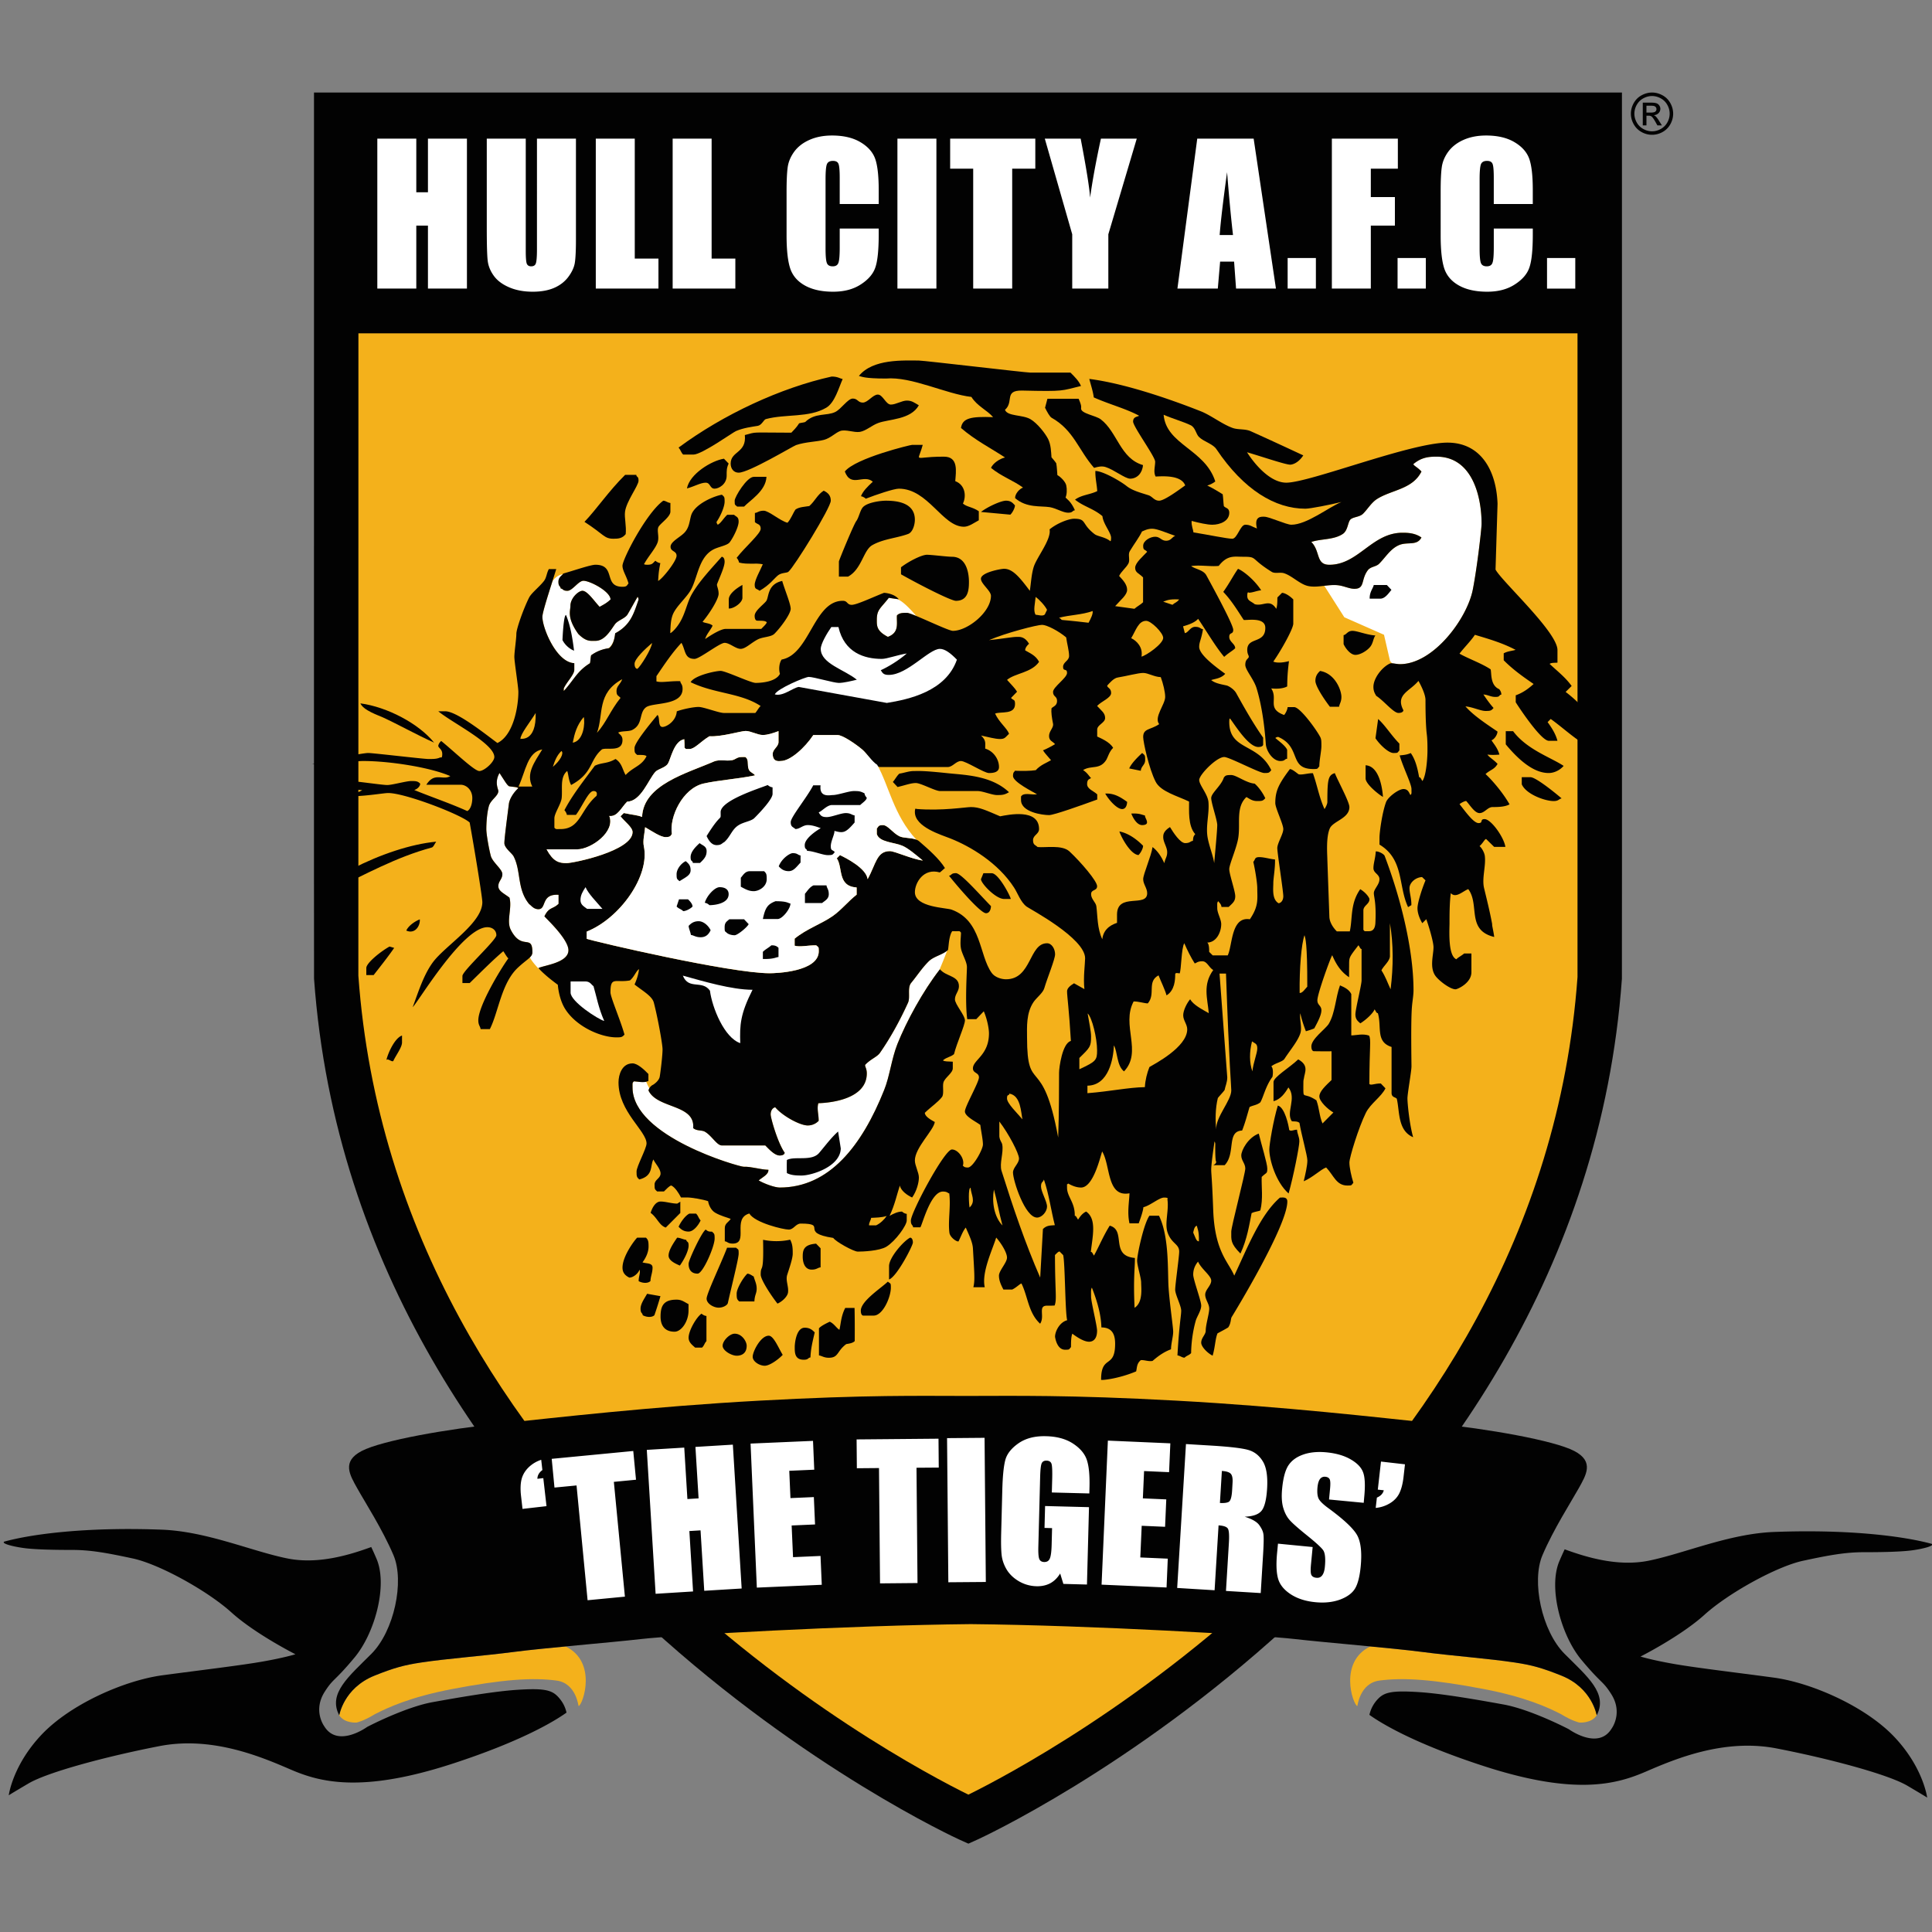 <svg xmlns="http://www.w3.org/2000/svg" width="522" height="522" viewBox="0 0 522 522"><rect x="0" y="0" width="522" height="522" fill="#808080" stroke="none"/><path fill="#020202" d="M84.837 25v6.003c-.014 233.029-.003 233.16.013 233.429 11.328 157.585 172.707 231.864 174.333 232.591l2.462 1.107 2.462-1.107c1.63-.732 162.784-75.011 174.107-232.558.021-.307.026-.433.013-233.462V25H84.837z"/><path fill="#F4B11B" d="M96.842 90.059c-.003 68.745-.006 173.535-.017 173.541 10.075 140.109 145.23 211.638 164.819 221.288 19.566-9.649 154.528-81.16 164.577-220.907V90.06l-329.379-.001z"/><path fill="#FFF" d="M126.159 37.464v40.501h-10.533V60.952h-3.148v17.013h-10.533V37.464h10.533V51.95h3.148V37.464h10.533m29.454 0v27.068c0 3.07-.101 5.23-.304 6.481-.199 1.234-.789 2.507-1.774 3.829-.985 1.3-2.288 2.291-3.902 2.976-1.603.671-3.492.998-5.678.998-2.419 0-4.55-.393-6.409-1.198-1.849-.799-3.23-1.847-4.147-3.133-.92-1.279-1.463-2.634-1.63-4.048-.168-1.435-.249-4.438-.249-9.008V37.464h10.533v30.375c0 1.767.091 2.899.272 3.397.203.484.599.723 1.182.723.664 0 1.093-.262 1.271-.795.2-.55.302-1.839.302-3.855V37.464h10.533m15.892 0v32.397h6.401v8.104h-16.931V37.464h10.53m20.766 0v32.397h6.41v8.104h-16.939V37.464h10.529m45.146 17.665h-10.536v-7.06c0-2.05-.115-3.326-.351-3.827-.212-.517-.71-.773-1.472-.773-.865 0-1.421.312-1.65.927-.235.616-.353 1.951-.353 4v18.811c0 1.97.118 3.256.353 3.855.229.603.76.897 1.575.897.786 0 1.297-.294 1.522-.897.255-.599.376-2.006.376-4.232v-5.073h10.536v1.579c0 4.188-.301 7.151-.904 8.905-.582 1.751-1.892 3.287-3.928 4.599-2.019 1.323-4.513 1.977-7.482 1.977-3.083 0-5.623-.557-7.626-1.675-2-1.113-3.325-2.661-3.977-4.625-.651-1.984-.979-4.959-.979-8.936V51.748c0-2.913.102-5.1.302-6.552.202-1.469.792-2.877 1.777-4.232.998-1.345 2.373-2.406 4.13-3.178 1.76-.783 3.793-1.172 6.078-1.172 3.096 0 5.659.603 7.675 1.803 2.026 1.201 3.345 2.701 3.984 4.498.628 1.791.942 4.572.949 8.36l.001 3.854m5.054-17.665h10.533v40.5h-10.533zm37.255 0v8.104h-6.245v32.397h-10.537V45.568h-6.225v-8.104h23.007m27.41 0l-7.679 25.841v14.66h-9.755v-14.66l-7.409-25.841h9.688c1.511 7.891 2.364 13.199 2.552 15.933.584-4.317 1.552-9.633 2.92-15.933h9.683m26.007 26.044c-.538-4.585-1.067-10.251-1.604-16.988-1.066 7.735-1.735 13.4-2.003 16.988h3.607m5.578-26.044l6.021 40.5h-10.775l-.53-7.279h-3.776l-.623 7.279h-10.911l5.354-40.5h15.24zm9.183 32.25h7.633v8.258h-7.633zm11.947-32.25h17.831v8.104h-7.304v7.682h6.505v7.702h-6.505v17.013h-10.527V37.464m17.753 32.25h7.632v8.258h-7.632zm36.535-14.585h-10.54v-7.06c0-2.05-.111-3.326-.347-3.827-.215-.517-.707-.773-1.479-.773-.865 0-1.414.312-1.65.927-.229.616-.353 1.951-.353 4v18.811c0 1.97.123 3.256.353 3.855.237.603.759.897 1.585.897.778 0 1.289-.294 1.518-.897.255-.599.374-2.006.374-4.232v-5.073h10.54v1.579c0 4.188-.301 7.151-.912 8.905-.574 1.751-1.885 3.287-3.927 4.599-2.017 1.323-4.504 1.977-7.476 1.977-3.083 0-5.63-.557-7.633-1.675-2.001-1.113-3.325-2.661-3.979-4.625-.649-1.984-.969-4.959-.969-8.936V51.748c0-2.913.098-5.1.301-6.552.196-1.469.786-2.877 1.772-4.232 1.002-1.345 2.377-2.406 4.125-3.178 1.774-.783 3.804-1.172 6.088-1.172 3.096 0 5.655.603 7.671 1.803 2.024 1.201 3.345 2.701 3.986 4.498.628 1.791.95 4.572.95 8.36v3.854m3.849 14.585h7.633v8.258h-7.633zm-20.05 89.59c1.153-5.812 2.372-16.451 2.372-17.798 0-7.241-2.449-18.124-12.178-18.124-2.166 0-4.09.206-6.245 2.002.028.429 1.022.776 2.181 2.01-2.389 4.834-8.104 4.936-12.025 7.443-1.486.943-2.527 2.733-3.737 3.947-.883.885-2.41.845-3.286 1.454-.877.609-.739 2.979-2.155 3.99-2.447 1.688-6.016 1.313-8.561 2.203 2.514 2.53 1.165 6.163 4.876 6.163 7.849 0 11.503-8.654 19.75-8.654 1.349 0 3.398.046 5.132 1.287-1.237 2.36-3.796 1.06-6.101 2.072-2.305 1.011-3.574 3.256-5.328 5.014-.883.878-2.279.718-3.09 1.797-1.885 2.566-.687 4.978-3.6 4.978-1.348 0-2.735-.743-4.353-.952-1.251-.155-2.513-.004-3.777.147l5.407 8.493 10.721 4.727 1.63 7.079.597.691c.595.022 1.38.173 2.094.173 8.993 0 18.117-12.228 19.676-20.142zm-160.941 47.332c3.192 5.597 4.413 13.58 10.586 20.222-1.388-.563-3.398-.354-4.573-.91-1.889-.952-3.122-3.019-4.478-3.019-1.353 0-1.159.466-1.633.915v1.501c.678 2.246 4.651 2.203 6.877 3.149 1.629.677 3.833 2.595 5.558 4.01-3.012-.383-7.554-2.541-8.902-2.541-3.587 0-3.755 3.499-6.013 7.568-.35-2.956-5.935-5.764-7.469-6.49l-.864.863c1.726 2.508.089 7.522 5.365 7.878v1.944c-2.219 1.708-4.189 4.215-6.556 5.84-3.044 2.097-7.021 3.43-10.195 6.045v1.904c1.466.429 3.544-.127 5.816-.102.625.596.703.25.703 1.601 0 5.611-11.763 5.943-13.252 5.943-10.684 0-47.218-8.529-49.449-9.301v-1.95c8.977-3.597 17.127-15.063 15.438-23.039-.344-1.555.193-3.303.34-5.168 1.899 1.1 4.183 2.677 5.539 2.677 1.354 0 1.394-.418 1.694-.866-.743-4.504 2.845-12.245 8.521-13.601 4.196-.946 9.204-1.22 13.917-2.206-.056-.367-1.086-.75-1.495-1.299-.684-1.093-.154-2.2-.677-3.237-.507-.51-.046-.429-1.401-.429-1.353 0-1.575.668-2.662.871-1.62.269-3.318-.289-4.805.321-7.24 3.178-19.111 6.249-19.445 14.994-1.342-.526-2.353-.507-4.929-1.051l-.896.871c1.044 1.421 3.25 2.923 3.25 4.279 0 5.073-15.96 8.385-17.852 8.385-2.098 0-3.613-.471-5.375-3.722h8.278c3.855-.065 10.375-4.824 8.654-9.027 2.225.314 3.263-2.32 4.833-3.862 3.755-.095 5.725-5.954 7.62-8.051.746-.81 2.736-1.107 3.414-2.258.743-1.215 1.594-6.072 4.396-6.563 0 0 .102 1.293.076 2.271.487.452.026.376 1.371.376 1.355 0 3.112-2.129 5.352-3.445 3.326.195 8.444-1.428 9.8-1.428 1.354 0 3.25 1.087 4.598 1.087 1.355 0 2.855-.517 4.269-1.047v2.87c.062 1.355-1.562 1.963-1.562 3.313 0 2.298 1.823 1.896 2.167 1.896 2.566 0 6.537-3.601 8.795-7.017h6.556c1.352-.014 4.906 2.412 6.735 3.966 1.144.98 2.665 3.277 3.965 4.069m19.4 47.977l.111-.566c-.029.19-.085.379-.111.566zm-81.808 37.628c-1.125.26-2.481-.059-3.309-.08-.455.485-.376.289-.376 1.644 0 13.316 28.803 21.433 30.024 21.433 2.166-.066 4.33.747 6.689.824.082 1.277-1.623 2.009-2.628 2.874 1.502.883 4.324 1.918 5.678 1.918 13.394 0 22.202-11.261 28.221-26.342 1.49-3.654 1.964-8.313 3.587-12.438 2.409-6.028 6.779-14.086 11.341-19.999 1.205-2.86 1.878-4.653 2.092-5.239-1.483 1.197-3.663 1.59-5.009 2.936-1.829 1.827-3.096 3.836-4.719 5.8-1.08 1.354-.167 3.855-.844 5.354-2.023 4.458-4.619 9.302-7.593 13.558-.747 1.085-2.527 1.662-3.977 3.227-.115.478.435.948.435 2.311 0 7.097-10.195 7.973-13.088 8.052-.452 1.492.104 3.029.084 4.759a4.026 4.026 0 0 1-2.955 1.249c-2.092 0-6.762-2.526-8.769-4.896-.428.025-1.241.569-1.241 1.917 0 1.017 1.912 7.692 3.78 10.344 0 0 .01.752-1.346.752-1.354 0-2.896-1.702-3.888-2.717h-11.73c-1.355.007-2.707-2.599-4.541-3.678-.877-.543-2.189-.151-3.217-1.009.592-6.487-9.666-5.191-12.052-10.12-.004-.183.148-.386.255-.583-.259-.399-.596-1.047-.904-1.851zm-29.11-30.67c1.299-.745 8.11-1.374 8.11-4.831 0-1.989-2.641-5.105-4.56-7.151-1.011-1.07-1.816-1.849-1.927-2.016 1.247-2.582 2.246-1.842 3.826-3.381v-2.426c-4.867-.306-3.152 3.889-5.449 3.889-1.355 0-2.017-1.113-2.468-1.348-3.358-4.029-2.17-8.88-4.203-12.87-.401-.877-2.526-2.285-2.526-3.64 0-1.353.811-7.333 1.214-10.585.138-1.11.998-2.75 2.461-4.147l-.105-.203c-.501-.242-1.312-.236-2.317-.436-.366-.225-.756-.769-1.172-1.414-.249-.376-.503-.786-.772-1.181 0 0-.314-.508-.629-.969-.442.802-.644 1.518-.703 2.156-.134 1.395.396 2.341.396 2.714 0 1.348-2.108 2.366-2.577 4.123-.543 2.03-.671 4.799-.671 6.154 0 1.355.671 5.207 1.208 7.234.474 1.761 3.123 3.587 3.123 4.939 0 1.354-1.083 1.897-1.083 3.243 0 1.355 1.518 1.951 3.001 3.099.615 2.203-.289 4.874-.089 7.063.056.576.189 1.126.438 1.624 2.976 5.81 5.85.998 5.85 6.071 0 .55-.272.949-.7 1.378.704 1.411 2.579 3.264 2.579 3.264l.091-.026c-.111-.117-.238-.21-.346-.327zm94.71-100.034h-.04c-2.284 2.929-3.237 3.165-3.237 5.937 0 1.624-.082 3.004 2.988 4.599 3.204-1.198 2.288-3.741 2.448-5.79.596-.625 1.326-.704 2.681-.704.36 0 1.329.357 2.56.862-2.484-2.845-3.931-4.089-5.198-4.586-.743-.096-2.124-.309-2.202-.318zm-85.012 17.648v1.751c.036 1.346-2.144 3.417-2.848 5.093v.678c2.762-2.988 3.554-5.33 7.073-7.502.16-.461.148-1.516.321-2.144a10.195 10.195 0 0 1 4.588-1.859c.148-.115.334-.274.495-.399.815-.861 1.25-2.115 1.414-3.688 4.223-2.259 5.04-5.417 6.307-9.038 0 0 .079-.36-.242-.828-.884 1.505-1.823 3.25-2.7 4.736-.679 1.156-2.649 1.578-3.46 2.729-1.153 1.624-2.73 4.438-5.23 4.438-1.352 0-2.492.282-4.632-1.859-3.162-4.421-2.131-6.251-2.131-7.605 0-2.099 2.167-4.056 3.244-4.056 1.354 0 3.171 2.782 4.645 4.33.919-.517 1.931-1.004 2.952-1.996-.089-2.193-5.564-5.041-7.321-5.041-1.352 0-2.976 2.707-4.33 2.707-1.356 0-1.081-.543-1.817-.625-.072-.73-.615-.462-.615-1.813 0-1.175.802-1.604 1.151-2.033-.32.029-1.669.288-2.773 1.894-1.357 4.283-2.708 8.533-2.708 9.607 0 3.044 3.793 12.311 8.617 12.523z"/><path fill="#FFF" d="M236.995 206.636c3.192 5.597 4.413 13.58 10.586 20.222-1.388-.563-3.398-.354-4.573-.91-1.889-.952-3.122-3.019-4.478-3.019-1.353 0-1.159.466-1.633.915v1.501c.678 2.246 4.651 2.203 6.877 3.149 1.629.677 3.833 2.595 5.558 4.01-3.012-.383-7.554-2.541-8.902-2.541-3.587 0-3.755 3.499-6.013 7.568-.35-2.956-5.935-5.764-7.469-6.49l-.864.863c1.726 2.508.089 7.522 5.365 7.878v1.944c-2.219 1.708-4.189 4.215-6.556 5.84-3.044 2.097-7.021 3.43-10.195 6.045v1.904c1.466.429 3.544-.127 5.816-.102.625.596.703.25.703 1.601 0 5.611-11.763 5.943-13.252 5.943-10.684 0-47.218-8.529-49.449-9.301v-1.95c8.977-3.597 17.127-15.063 15.438-23.039-.344-1.555.193-3.303.34-5.168 1.899 1.1 4.183 2.677 5.539 2.677 1.354 0 1.394-.418 1.694-.866-.743-4.504 2.845-12.245 8.521-13.601 4.196-.946 9.204-1.22 13.917-2.206-.056-.367-1.086-.75-1.495-1.299-.684-1.093-.154-2.2-.677-3.237-.507-.51-.046-.429-1.401-.429-1.353 0-1.575.668-2.662.871-1.62.269-3.318-.289-4.805.321-7.24 3.178-19.111 6.249-19.445 14.994-1.342-.526-2.353-.507-4.929-1.051l-.896.871c1.044 1.421 3.25 2.923 3.25 4.279 0 5.073-15.96 8.385-17.852 8.385-2.098 0-3.613-.471-5.375-3.722h8.278c3.855-.065 10.375-4.824 8.654-9.027 2.225.314 3.263-2.32 4.833-3.862 3.755-.095 5.725-5.954 7.62-8.051.746-.81 2.736-1.107 3.414-2.258.743-1.215 1.594-6.072 4.396-6.563 0 0 .102 1.293.076 2.271.487.452.026.376 1.371.376 1.355 0 3.112-2.129 5.352-3.445 3.326.195 8.444-1.428 9.8-1.428 1.354 0 3.25 1.087 4.598 1.087 1.355 0 2.855-.517 4.269-1.047v2.87c.062 1.355-1.562 1.963-1.562 3.313 0 2.298 1.823 1.896 2.167 1.896 2.566 0 6.537-3.601 8.795-7.017h6.556c1.352-.014 4.906 2.412 6.735 3.966 1.144.98 2.665 3.277 3.965 4.069m-12.385-37.218h1.929c1.57 6.926 6.987 8.608 11.723 8.608 1.349 0 4.259-1.074 6.74-1.469-2.252 1.951-4.995 3.6-7.028 4.526.53.878.825 1.267 2.18 1.267 5.007 0 10.817-7.034 13.796-7.034 1.351 0 2.896 1.163 4.592 2.917-2.985 8.607-13.073 10.746-18.932 11.691l-23.808-4.324c-1.644.27-4.252 2.628-6.458 2.01.605-1.522 8.218-4.717 9.171-4.717 1.348 0 6.756 1.62 8.11 1.62 1.355 0 3.434-.521 4.88-.864-3.299-2.713-9.748-4.343-9.748-8.333.002-1.352 1.672-4.21 2.853-5.898"/><path fill="#FFF" d="M158.206 239.701c.779 1.809 2.877 3.868 4.56 5.859h-4.144c-.623-.531-1.785-.993-1.785-2.344 0-1.349.57-2.288 1.369-3.515m26.289 23.899c5.558 1.539 13.246 3.824 18.83 3.824-3.303 6.554-3.479 9.454-3.316 14.421-4.31-1.447-7.597-9.577-8.192-14.185-2.131-2.987-5.744-.118-7.322-4.06m-30.325 1.572h3.951c1.352-.046 1.787 1.054 2.231 1.262.802 2.678 1.326 5.879 2.906 9.42-1.58-.399-9.128-5.25-9.089-7.684l.001-2.998"/><path fill="#020202" d="M384.308 211.006c-.322-.455-.51-1.061-.878-.999-.446-2.547-1.033-4.815-2.264-6.543-1.27.556-2.24.53-2.998.645.693 2.324 1.891 4.992 2.604 6.903v.006c.355.953.589 1.722.589 2.171 0 1.354.08 1.162-.275 1.623-.34-.461-.537-1.623-1.885-1.623-1.355 0-4.242 2.206-4.721 3.561-1.086 2.976-1.772 8.271-1.759 9.626v1.823c6.676 4.022 5.014 11.142 7.724 16.892l.891-.536c.026-1.875-.51-3.231-.51-4.586 0-1.42 1.558-2.906 3.397-3.001l.93.891c-1.067 2.556-2.168 6.166-2.168 7.521s.577 2.828 1.297 4.056l1.087-1.086c.131.395.275.811.417 1.24.767 2.38 1.527 5.195 1.527 6.343 0 2.233-1.213 5.726.739 8.015 1.151 1.356 3.863 3.346 5.21 3.346.543 0 4.334-1.689 4.295-4.667v-5.011h-1.964c-.629.563-1.703 1.096-2.107 1.568-2.148-.914-1.906-6.825-1.847-9.594v-.691c0-1.354 0-5.086.353-7.586 1.362 1.496 3.247-.543 4.712-1.081 2.037 2.71 1.218 6.497 2.372 9.358.654 1.604 1.916 2.91 4.646 3.568-.17-1.242-.34-1.944-.549-3.083l-.026-.485c-.669-3.57-1.467-6.709-2.181-9.679-.608-2.641.543-5.924.216-8.627-.144-1.086-.961-2.324-1.427-2.674 1.002-.894 1.362-1.893 1.78-1.918l2.173 2.131h3.025c-.353-2.56-3.863-7.512-5.617-7.512-1.362 0-.275 1.076-1.624 1.076-1.361 0-3.575-3.135-5.146-5.118.458-.371 1.349-.832 1.794-.851.989 1.023 2.264 3.269 3.613 3.269 1.362 0 2.166-1.63 3.515-1.63 1.355 0 3.371-.025 4.589-.735-1.198-2.118-2.972-4.439-4.654-6.308a29.347 29.347 0 0 0-1.828-1.876c1.277-1.168 2.397-1.214 3.248-2.743-1.165-1.24-2.192-1.708-2.743-2.526.853.127 1.931.127 3.24.013-.51-1.866-1.61-2.985-2.133-3.863.943-.378 1.636-1.708 1.61-2.372-3.338-2.265-6.521-4.37-8.653-6.789 1.911.154 4.084 1.235 5.431 1.235 1.357 0 1.545-.082 2.168-.811-1.159-1.277-2.194-2.825-2.75-3.647 1.396.124 1.939.667 3.293.667s.812-.544 1.545-.616c.078-.735-.551-1.476-.551-1.476-2.513-1.063-2.029-4.337-2.336-5.368-2.572-1.689-5.82-2.776-8.405-4.229 1.041-1.418 3.201-3.581 4.156-5.097 3.621 1.087 7.345 2.147 10.997 4.063-.928.308-2.014.308-3.207.932v1.882c2.75 2.796 6.023 4.989 8.078 6.409-1.544 1.414-3.064 2.435-4.831 3.057v1.879c.137.271 6.729 10.471 8.955 10.415h2.317c-.504-1.925-1.617-3.613-2.658-5.041l.837-.857c4.694 3.332 9.716 8.654 14.585 8.654 1.35 0 1.27-.075 1.885-.845-2.828-1.816-5.459-3.914-7.038-5.852.95-.363 1.552-.952 2.173-1.669-2.218-2.891-4.968-5.636-7.573-7.593l1.624-1.604c-1.676-2.347-3.862-3.997-5.951-5.974.464-.347 1.355-.268 2.122-.334v-3.378c.044-4.874-15.07-18.587-16.734-21.772l.544-17.792c-.34-9.21-4.667-16.503-13.524-16.503-10.016 0-37.195 10.82-43.559 10.82-4.392 0-8.615-5.067-10.605-8.218 4.053 1.178 10.344 3.352 11.691 3.352.275 0 1.978-.18 3.51-2.507-5.022-2.341-9.688-4.504-14.219-6.536-1.493-.678-3.398-.341-4.884-.884-2.84-1.011-5.879-3.446-8.653-4.524-8.93-3.521-20.758-7.527-30.061-8.716.485 1.876 1.021 3.447 1.205 4.995 4.306 1.914 8.602 2.988 12.253 4.952-.458.314-1.622.235-1.622 1.583 0 1.352 5.957 9.473 5.957 10.825 0 1.348-.518 2.821.131 4.022 2.042-.102 6.912-.416 7.986 2.393-2.055 1.482-5.681 4.13-7.043 4.13-1.349 0-1.807-1.135-2.894-1.477-2.094-.671-4.306-1.234-5.864-2.454-1.689-1.352-6.363-4.046-8.464-4.108-.085 1.816.451 3.983.492 5.462-2.05.985-4.244.998-5.99 2.301 2.271 1.85 4.968 2.38 7.404 4.458.183 2.062 2.336 4.478 2.336 5.83 0 1.348-.34.818-.34.818-1.401-1.044-3.286-1.172-4.092-1.774-3.718-2.844-2.055-4.182-5.578-4.182-1.347 0-4.496 1.138-6.611 2.88.538 2.724-3.587 7.662-4.333 10.297-.608 2.097-.68 4.336-1.007 6.3-2.848-3.819-4.687-5.954-6.979-5.954-.68 0-6.225.947-6.225 2.704 0 1.355 2.704 3.25 2.704 4.6 0 4.394-6.29 9.467-10.279 9.467-1.354 0-11.093-4.87-12.441-4.87-1.355 0-2.085.079-2.681.704-.16 2.049.755 4.592-2.448 5.79-3.07-1.595-2.988-2.975-2.988-4.599 0-2.775.953-3.007 3.244-5.944 0 0 2.72.416 2.688.367-1.353-1.639-3.987-1.722-3.987-1.722-2.857 1.099-7.355 3.244-8.709 3.244-1.352 0-1.078-1.087-2.433-1.087-7.849 0-8.909 14.48-16.509 15.868-.752 1.018-.792 2.883-.465 3.862-1.125 2.196-5.073 2.452-6.562 2.452-1.352 0-8.117-3.244-9.469-3.244-1.35 0-7.06 1.208-8.104 3.05 6.434 3.143 13.498 2.854 18.927 6.442-.46.327-1.004 1.407-1.453 1.876h-8.487c-1.355-.008-5.483-1.627-6.831-1.627-1.354 0-4.15.557-5.898 1.185-.19 2.723-2.831 4.222-3.843 4.222-1.352 0-.622-2.624-1.368-3.243-2.357 2.802-6.205 7.578-6.205 8.923 0 1.354.082 1.273.703 1.875 1.188.023 2.079-.059 2.547.337-1.333 2.68-3.577 2.877-5.656 5.093-.887-1.5-.959-3.205-2.729-4.331-2.246 1.329-3.706.906-5.591 1.826-1.044 1.407-2.078 2.772-3.07 4.114-1.944 2.636-3.735 5.194-5.143 7.898.618.694.658 1.273.658 1.273h2.441c1.715-2.232 3.391-6.451 4.746-6.451 1.352 0 .815 1.316.815 1.316-4.376 3.754-4.331 8.961-9.737 8.961-1.356 0-1.169.083-1.637-.363v-2.547c.006-1.351 1.764-3.819 1.97-5.443.154-1.486-.039-3.167.154-4.638.147-1.06.497-2.019 1.342-2.707.262.682.327 1.715.616 2.701.114.377.249.743.448 1.086.665-.363 1.24-.724 1.744-1.086 4.083-2.929 3.492-5.921 6.589-8.546 1.446-.59 5.538.851 5.538-2.534 0-1.348-1.081-1.623-1.12-2.02.972-.441 2.727-.232 3.672-.645 3.109-1.486 1.804-4.69 3.827-6.179 1.898-1.352 9.855-.353 9.855-4.952 0-1.348-.543-1.348-.625-2.085-2.894-.082-4.973.475-6.435.053v-1.409c2.147-3.167 4.271-6.375 6.759-9 1.152 2.035.776 4.33 3.544 4.33 1.354 0 6.765-4.33 8.117-4.33 1.354 0 2.978 1.62 4.324 1.62 1.355 0 2.831-1.646 4.72-2.592 1.42-.677 3.525-.599 4.405-1.476 1.755-1.754 4.403-5.394 4.403-6.749s-1.63-5.208-2.291-7.534c-4.13.91-3.536 4.458-4.343 5.469-.813 1.018-3.101 2.609-3.101 3.954 0 1.355.665 1.316.665 1.316 1.229.039 2.118-.043 2.603.415-.02.436-1.028 1.326-1.476 1.804h-9.571c-1.348-.013-3.99 1.646-5.59 2.74.379-1.358 1.44-2.367 2.003-3.607-.615-.687-2.239-.687-2.7-1.057 2.104-2.521 4.33-6.21 4.33-7.556 0-1.354-.563-2.137-.422-2.615.808-2.097 2.042-4.693 2.042-6.045 0-1.355-.782-1.349-.782-1.349-2.943 3.339-6.287 6.831-8.245 10.418-1.289 2.432-1.675 5.45-3.567 8.091-.742 1.077-1.741 2.049-2.092 2.125.082-1.97.121-3.627.73-5.116 1.021-2.367 3.99-4.72 5.07-7.018 1.688-3.453 2.036-8.602 6.032-10.56 1.42-.673 3.614-1.03 4.222-1.843 1.011-1.345 2.418-4.215 2.418-5.57 0-1.352-.622-1.273-1.23-1.869h-1.852c-1.166 1.139-1.634 2.173-2.553 2.687-.396-.467-.314-.794-.314-.794 1.038-1.496 2.163-4.079 2.163-5.431 0-1.355-.079-1.273-.73-1.885-2.023.331-7.374 2.481-8.316 5.59-.478 1.624-.478 3.339-1.898 4.759-1.221 1.214-3.66 2.354-3.66 3.708s1.62 1.081 1.62 2.432c0 1.489-3.878 6.307-4.984 6.81.111-1.401.104-2.412.602-4.811-.756-.102-1.342-.645-1.342-.645-.69.615-.769 1.08-2.124 1.08-1.35 0-.826-.356-.826-.356 1.067-1.957 3.05-4.094 3.587-5.784.475-1.554-.376-3.299.302-4.251.811-1.081 3.165-2.66 3.123-4.012v-2.288c-.769-.082-1.313-.622-1.936-.609-4.611 3.358-11.013 15.812-11.013 17.576 0 1.345 1.093 2.767 1.632 4.792-.467.422-.281.883-1.632.883-5.27 0-1.624-5.95-7.302-5.95-1.352 0-6.02 1.633-8.707 2.374-.207.514-1.299.876-1.299 2.226 0 1.351.543 1.083.615 1.813.736.081.461.625 1.817.625 1.354 0 2.978-2.707 4.33-2.707 1.757 0 7.232 2.847 7.321 5.041-1.021.992-2.033 1.479-2.952 1.996-1.473-1.548-3.29-4.33-4.645-4.33-1.077 0-3.244 1.958-3.244 4.056 0 1.354-1.031 3.184 2.131 7.605 2.14 2.142 3.28 1.859 4.632 1.859 2.5 0 4.078-2.815 5.23-4.438.811-1.152 2.781-1.573 3.46-2.729.876-1.486 1.815-3.23 2.7-4.736.321.468.242.828.242.828-1.267 3.621-2.084 6.779-6.307 9.038-.183 1.75-.625 3.184-1.644 4.021-1.548.181-3.299.78-4.853 1.925-.173.628-.161 1.683-.321 2.144-3.519 2.173-4.311 4.514-7.073 7.502v-.678c.704-1.675 2.883-3.747 2.848-5.093v-1.751c-4.825-.212-8.618-9.479-8.618-12.522 0-1.351 2.15-7.761 3.747-12.902h-2c-.635 1.146-.608 2.321-1.352 3.263-1.283 1.63-3.414 3.235-4.022 4.515-1.489 2.975-3.407 8.372-3.407 9.724 0 1.355-.54 4.867-.54 6.222 0 1.353 1.083 8.117 1.083 9.467 0 3.859-1.267 11.662-5.656 13.802-2.916-2.121-10.981-8.661-14.166-8.569h-1.81c3.613 3.031 15.138 8.7 15.138 12.355 0 1.346-2.704 3.787-4.056 3.787-1.355 0-6.863-5.352-10.297-8.117-.716.615-.792 1.286-.792 1.286-.006.603 1.074.876 1.074 2.226 0 1.352-.456.89-.456.89-1.011.497-1.977.462-3.325.462-1.356 0-14.883-1.621-16.235-1.621-1.348 0-10.068 1.626-15.144 3.015 5.706-.314 12.441-.851 13.796-.851 7.165 0 18.212 1.731 23.537 4.084-1.804 1.09-3.748-.658-5.679 1.306h-.007a6.193 6.193 0 0 0-.785 1.024h9.371c1.558.075 3.044 1.495 3.044 3.594 0 1.355-.39 3.004-1.354 3.518-4.759-2.144-9.624-3.766-14.33-5.691.932-.288 1.62-1.07 1.601-1.715-.602-.629-1.063-.711-2.419-.711-1.348 0-5.135 1.081-6.487 1.081-1.355 0-8.654-1.081-10.009-1.081-2.167 0-5.397-.262-8.091 2.546 6.219-.382 8.847-.39 11.341-.059a18.115 18.115 0 0 1-4.062 1.568c3.787.275 9.734-.813 11.086-.813 4.598 0 19.834 5.879 22.014 7.977 1.261 6.952 3.421 20.159 3.421 21.511 0 1.931-1.155 3.895-2.812 5.833-3.217 3.774-8.336 7.426-10.529 10.379-2.5 3.376-3.954 8.033-5.47 12.15 1.361-1.199 13.466-21.597 20.163-21.597 1.349 0 2.435.813 2.435 2.163 0 1.356-9.197 9.673-9.165 11.021v1.905h1.963c3.333-3.267 6.557-6.487 9.077-8.601.363.464.907 1.548 1.369 1.924-2.118 2.925-8.117 12.825-8.117 16.746 0 1.355.543 1.623.615 2.375h2.501c2.333-4.555 3.089-12.457 7.623-16.646 2.565-2.376 3.872-2.768 3.872-4.124 0-5.073-2.874-.262-5.85-6.071-.249-.498-.382-1.048-.438-1.624-.2-2.19.704-4.86.089-7.063-1.483-1.148-3.001-1.744-3.001-3.099 0-1.346 1.083-1.889 1.083-3.243 0-1.353-2.648-3.178-3.123-4.939-.537-2.027-1.208-5.878-1.208-7.234 0-1.354.127-4.124.671-6.154.468-1.757 2.577-2.775 2.577-4.123 0-.373-.53-1.319-.396-2.714.059-.638.261-1.354.703-2.156.314.461.629.969.629.969.269.396.523.805.772 1.181.416.645.806 1.188 1.172 1.414 1.126.223 2.073.141 2.534.499-1.548 1.426-2.433 3.142-2.572 4.288-.403 3.252-1.214 9.232-1.214 10.585 0 1.355 2.125 2.762 2.526 3.64 2.033 3.989.845 8.84 4.203 12.87.452.235 1.113 1.348 2.468 1.348 2.297 0 .582-4.195 5.449-3.889v2.426c-1.58 1.539-2.579.799-3.826 3.381.111.167.917.946 1.927 2.016 1.918 2.046 4.56 5.162 4.56 7.151 0 3.458-6.811 4.086-8.11 4.831 1.702 1.854 3.895 3.504 5.243 4.503.167 2.057.815 4.674 1.964 6.502 3.041 4.863 9.698 7.705 13.888 7.705 1.354 0 1.548-.085 2.16-.747-1.087-3.929-3.785-10.074-3.785-11.431 0-4.398 1.336-2.506 5.256-3.207 1.14-.909 1.63-2.5 2.449-3.051-.128 1.387-.639 2.894-1.201 4.15 2.265 1.788 4.733 3.129 5.207 4.883 1.081 4.125 2.36 11.292 2.36 12.641 0 1.355-.403 5.099-.743 7.265-.134 1.087-1.292 1.971-1.811 2.3-.516.196-1.234.987-1.227 1.589 2.386 4.929 12.644 3.633 12.052 10.12 1.028.858 2.34.466 3.217 1.009 1.833 1.079 3.186 3.685 4.541 3.678h11.73c.992 1.015 2.533 2.717 3.888 2.717 1.356 0 1.346-.752 1.346-.752-1.868-2.652-3.78-9.327-3.78-10.344 0-1.347.813-1.891 1.241-1.917 2.006 2.369 6.677 4.896 8.769 4.896a4.026 4.026 0 0 0 2.955-1.249c.02-1.73-.537-3.268-.084-4.759 2.893-.079 13.088-.956 13.088-8.052 0-1.362-.55-1.833-.435-2.311 1.45-1.565 3.23-2.142 3.977-3.227 2.975-4.256 5.57-9.1 7.593-13.558.678-1.499-.235-4 .844-5.354 1.624-1.964 2.89-3.974 4.719-5.8 1.415-1.414 3.774-1.748 5.251-3.104.232-1.509.213-3.069.877-4.66.39-.515-.102-.407 1.254-.407 1.351 0 .89-.074 1.374.374-.023 1.522-.35 3.292.128 4.848.534 1.688 1.473 3.166 1.473 4.514 0 1.362-.537 9.505.082 14.029h2.446l2.026-2.129c.883 2.016 1.4 4.609 1.4 5.959 0 5.949-4.331 7.167-4.331 9.464 0 1.362 1.622 1.087 1.622 2.436 0 1.354-3.788 7.854-3.788 9.196 0 1.354 2.815 2.652 4.167 3.654.164 1.524.7 3.92.7 5.276 0 1.354-2.701 6.225-4.056 6.225s-1.08-.538-1.4-.425c.71-1.723-1.165-4.445-2.923-4.445-2.029 0-11.093 17.04-11.093 19.206 0 1.349.54 1.086.609 1.826h1.958c.576-.876 2.775-9.668 6.087-9.668 1.353 0 1.353.536 1.715.472.455 3.626-.363 7.403.046 10.644.134 1.151 1.758 2.408 2.442 2.369.635-1.192 1.132-2.749 1.977-3.757.884 2.016 1.87 4.012 1.938 5.701.409 7.038.551 8.57.115 10.422h3.078c-.904-3.94 1.996-9.943 3.09-13.419 1.373 1.55 2.918 4.064 2.918 5.413 0 1.362-2.173 3.522-2.173 4.877 0 1.348.576 2.553 1.204 3.75h2.382c1.141-.536 2.102-1.597 2.501-1.623 1.728 3.469 1.847 7.939 5.042 10.854 1.348-2.023-.708-4.872 1.86-4.872 1.354 0 1.354 0 2.055-.044.642-1.761.111-3.463.091-13.644.486-.451.826-.917 1.244-.948l.971.974c.522 2.102.522 15.626 1.086 17.589-2.075.551-3.28 3.046-3.28 4.46 0 0 .406 3.515 2.703 3.515 1.35 0 1.002-.079 1.604-.708.019-1.185-.013-2.683.359-3.626 1.401 1.047 3.175 2.173 4.531 2.173 1.152 0 2.159-.811 2.159-2.979 0-1.341-1.623-7.842-1.623-9.196 0-1.349-.08-1.97.222-2.436 1.429 3.626 2.488 7.306 2.567 10.749 2.763.007 3.711 1.695 3.711 4.406 0 6.894-3.791 2.835-3.791 9.734 0 .208 4.635-.224 9.474-2.266.261-1.203.17-2.12 1.249-3.031.943-.111 2.042.427 3.188.203 1.682-1.465 3.214-2.488 4.975-3.136.046-1.78.589-3.402.589-4.752 0-1.354-1.081-8.398-1.29-12.732-.196-5.341.052-13.224-2.54-18.611h-2.585c-1.579 2.246-3.327 10.651-3.327 12.129 0 1.362 1.087 4.602 1.087 5.957 0 1.486.543 5.317-1.774 6.796-.392-8.438.157-11.123.079-13.472-6.808-.556-2.225-7.515-6.796-8.72-1.753 2.815-2.84 5.511-4.254 8.091-.314-.458-.51-1.081-.85-.989.471-4.262 1.648-8.902-1.264-10.914-1.224.569-1.839 1.702-2.187 2.168-.348-.466-.538-1.087-.891-1.01.079-3.724-2.088-5.079-2.088-7.651 0-1.35-.072-.616.314-1.081.924.517 2.127 1.081 3.477 1.081 3.319 0 5.178-8.274 5.702-9.742 2.317 3.811 1.179 12.438 7.385 11.3-.105 2.5-.643 5.256-.007 8.117h2.493c.648-1.741 1.199-3.424 1.264-4.354 1.897-.463 4.261-2.611 5.624-2.611 1.347 0 .863.425.863.425.484 3.129-.851 6.631.098 9.131 1.081 2.973 3.09 2.946 3.09 5.048 0 1.354-1.08 8.923-1.08 10.285 0 1.348 1.623 4.319 1.623 5.674 0 1.357-.543 3.765-1.015 12.085.739.084 1.283.635 1.924.608.636-.601 1.171-.601 1.774-1.23.026-2.808.484-6.047 1.231-8.687.268-1.079 1.494-2.776 1.494-4.131 0-1.347-2.161-7.031-2.161-8.385 0-1.349.458-2.513 1.308-3.515.878 2.017 3.556 3.791 3.556 5.138 0 1.356-1.624 2.443-1.624 3.791 0 1.349 1.086 2.436 1.086 3.785 0 1.354-.948 4.332-.948 5.949 0 1.087-1.218 1.898-1.218 3.248 0 1.087 1.689 2.808 3.083 3.502.7-2.352.688-4.479 1.316-6.023.878-.49 1.964-1.033 2.895-1.61.777-1.125.654-2.284.915-2.763.878-1.419 15.057-24.686 15.057-31.25 0-1.349-1.35-1.073-1.991-1.061-5.354 4.648-8.797 13.589-12.346 21.085-.845-2.016-2.258-3.692-3.404-6.33-1.558-3.457-2.133-7.476-2.277-11.267-.342-9.196-.543-9.727-.543-11.082 0-1.349.536-5.088.889-7.588.275.479.203.883.203.883-.013 1.565-.013 3.229.145 4.373.445.603-.668 1.166-.668 1.166h3.057c3.07-3.175.438-9.183 4.72-9.361.837-2.096 1.388-4.268 2.009-6.343.87-.479 1.996-.505 2.913-1.277.826-1.387 1.426-4.412 3.281-6.898.222-1.139.149-2.462-.315-2.815 1.002-.891 2.991-1.205 3.542-2.017 1.623-2.501 3.75-4.949 4.36-7.11.407-1.558-.34-3.77-.059-5.217.288 1.447.824 3.064 1.499 4.852 1.833-.538 2.266-.786 2.266-.786.811-1.506 1.924-3.522 1.924-4.87 0-1.349-1.086-1.349-1.086-2.711 0-1.754 3.574-11.573 4.012-12.176.883 2.017 2.042 4.283 4.555 5.944v-2.349c.087-3.11-.378-2.541 2.534-6.295.34.462.531 1.084.839 1.005v8.53c-.041 1.362-1.664 7.776-1.664 9.131 0 1.354.615 1.813 1.329 2.436 1.801-1.125 3.515-2.861 3.855-3.791.309.464.497 1.08.878 1.036 1.118 3.717-.667 7.749 3.706 9.137v12.354c-.028 1.354 1.092 1.151 1.414 1.656.799 3.345.202 8.588 4.417 10.376-1-3.528-1.538-9.119-1.538-10.481 0-1.347 1.087-7.306 1.087-8.653 0-1.362-.203-12.425.137-16.208.139-1.617.414-2.998.414-4.354 0-5.55-.878-11.756-2.266-17.972-1.414-6.353-3.392-12.709-5.552-18.391-.34-.563-1.662-1.235-2.387-1.156-.085 1.817-.623 3.165-.623 4.521 0 1.352 1.624 1.62 1.624 2.975s-1.212 2.373-1.48 3.459c-.209 1.012.667 2.213.394 8.164l-.027.435c-.183 1.879-1.165 2.006-1.858 2.006-1.356 0-.891.079-1.37-.363v-5.25c.013-1.352 1.638-1.689 1.638-3.041 0-.402-.937-1.783-2.487-2.703-2.233 3.172-2.181 6.33-2.501 9.344a18.199 18.199 0 0 1-.314 2.053h-3.516c-.7-.717-1.184-1.407-1.493-2.053-.379-.763-.518-1.453-.518-2.045l-.537-15.147c0-1.355-.425-6.045.649-8.546.889-2.033 5.302-2.68 5.302-5.794 0-1.049-1.65-4.301-2.966-7.043a45.12 45.12 0 0 1-.976-2.124c-.974.281-1.486.798-1.746 2.124-.216 1.159-.263 2.929-.263 5.699 0 .537-.465 1.427-.767 1.895-1.125-2.453-1.688-4.973-2.46-7.594-.21-.69-.427-1.395-.675-2.098-1.238-.052-2.814.497-3.842.302-.498-.314-1.729-1.435-2.39-1.408-.924 1.241-1.65 2.265-2.219 3.205-1.244 2.045-1.715 3.646-1.715 5.967 0 1.352 2.161 5.676 2.161 7.03 0 1.355-1.617 3.788-1.617 5.143 0 1.351 1.617 11.629 1.617 12.984s-.812 1.888-1.277 1.905c-1.826-1.061-1.42-3.938-1.42-5.424 0-1.355.536-4.055.458-6.408-1.277-.082-2.899-.625-4.243-.625-1.36 0-1.007.625-1.623 1.279.536 2.301 1.074 5.754 1.074 7.106 0 2.91.458 4.789-2.004 8.406-1.524-.239-2.56.281-3.286 1.214-1.715 2.2-1.767 6.631-2.691 8.54h-4.064l-.956-.949c.019-.982-.067-2.256-.538-2.508 2.539-.029 3.796-2.864 3.796-4.961v-.122c-.052-1.326-1.072-2.896-1.072-4.209 0-1.355-.079-1.427.261-1.889.355.461.812.809.884 1.562h1.931c1.166-1.1 1.787-1.562 1.787-2.917s-1.617-5.953-1.617-7.306c0-1.355 2.227-6.189 2.495-8.896.477-3.855-.688-7.885 2.141-10.585.917.518 1.583 1.087 2.933 1.087 1.362 0 1.545-.081 2.161-.766-.564-1.247-1.71-2.955-2.869-3.947-.772-.052-1.603-.341-2.416-.71h-.013c-1.538-.684-3.003-1.61-3.894-1.61-1.35 0-1.571.107-2.004.69a4.53 4.53 0 0 1-.406.919v.006c-1.001 1.83-3.003 3.447-3.003 4.606 0 1.355 1.63 5.954 1.63 7.305 0 1.356-.551 7.26-.826 10.278-.268-1.958-1.347-4.579-1.754-6.811-.602-3.179.479-6.469.204-9.712-.19-2.032-2.22-4.278-2.467-5.672-.015-.089-.033-.174-.033-.255 0-1.42 4.674-6.22 6.762-6.22 1.36 0 9.478 4.324 10.821 4.324 1.354 0 1.283-.082 1.891-.767-3.534-7.4-11.352-5.255-11.352-13.029 0-1.355.301-.812.301-.812 1.514 2.065 4.97 7.574 7.542 7.574 1.347 0 1.315-.651 1.315-.651v-1.869c-2.717-3.859-5.204-8.291-7.233-11.944-.61-1.155-2.076-2.032-2.684-2.167-1.553-.333-3.116-.602-4.118-1.446.935-.351 2.625-.396 3.789-1.696-3.299-2.36-7.036-5.315-7.036-7.279 0-1.348.536-1.84 1.027-4.769-.752-.098-.752-.642-2.108-.642-1.347 0-1.898 1.627-2.802 1.689l-.471-1.83c1.467-.409 3.196-1.021 4.066-2.026 2.508 3.683 4.68 7.477 7.038 10.284 1.289-1.162 2.37-1.702 2.972-2.333.019-1.186-1.599-1.722-1.599-3.077s1.074-.544 1.074-1.898c0-1.346-4.831-10.268-7.265-14.733-.813-1.489-3.09-1.682-4.099-2.5 2.5-.347 5.173.193 7.444-.039 2.31-2.982 4.195-2.475 6.356-2.475 4.334 0 1.885.302 7.973 4.088.878.537 2.292.03 3.312.364 2.161.677 4.282 2.982 6.521 3.46 2.632.543 5.426-.537 8.137-.203 1.618.209 3.005.952 4.353.952 2.913 0 1.715-2.412 3.6-4.978.812-1.08 2.207-.919 3.09-1.797 1.754-1.758 3.023-4.003 5.328-5.014 2.305-1.012 4.864.288 6.101-2.072-1.734-1.24-3.784-1.287-5.132-1.287-8.247 0-11.9 8.654-19.75 8.654-3.711 0-2.362-3.633-4.876-6.163 2.545-.89 6.114-.514 8.561-2.203 1.416-1.012 1.277-3.381 2.155-3.99.876-.609 2.403-.569 3.286-1.454 1.21-1.214 2.251-3.004 3.737-3.947 3.921-2.507 9.636-2.608 12.025-7.443-1.159-1.234-2.153-1.581-2.181-2.01 2.155-1.796 4.079-2.002 6.245-2.002 9.729 0 12.178 10.883 12.178 18.124 0 1.348-1.218 11.986-2.372 17.798-1.558 7.914-10.683 20.142-19.677 20.142-.956 0-2.212-.389-2.684-.18-2.029.878-4.491 3.896-4.491 6.333 0 1.35.563 1.991.746 2.399 2.088 1.343 4.662 4.631 6.016 4.631 1.355 0 1.342-.73 1.342-.73-2.251-4.267 1.767-5.112 4.059-7.93.865 1.509 1.906 3.787 1.906 5.143 0 1.355 0 6.389.347 9.23.196 1.624.188 3.217.188 4.565 0 1.549-.273 6.557-1.354 8.104l-.013.013a.013.013 0 0 0-.013-.013v-.004"/><path fill="#FFF" d="M224.61 169.418h1.929c1.57 6.926 6.987 8.608 11.723 8.608 1.349 0 4.259-1.074 6.74-1.469-2.252 1.951-4.995 3.6-7.028 4.526.53.878.825 1.267 2.18 1.267 5.007 0 10.817-7.034 13.796-7.034 1.351 0 2.896 1.163 4.592 2.917-2.985 8.607-13.073 10.746-18.932 11.691l-23.808-4.324c-1.644.27-4.252 2.628-6.458 2.01.605-1.522 8.218-4.717 9.171-4.717 1.348 0 6.756 1.62 8.11 1.62 1.355 0 3.434-.521 4.88-.864-3.299-2.713-9.748-4.343-9.748-8.333.002-1.352 1.672-4.21 2.853-5.898m-66.404 70.283c.779 1.809 2.877 3.868 4.56 5.859h-4.144c-.623-.531-1.785-.993-1.785-2.344 0-1.349.57-2.288 1.369-3.515m26.289 23.899c5.558 1.539 13.246 3.824 18.83 3.824-3.303 6.554-3.479 9.454-3.316 14.421-4.31-1.447-7.597-9.577-8.192-14.185-2.131-2.987-5.744-.118-7.322-4.06m-30.325 1.572h3.951c1.352-.046 1.787 1.054 2.231 1.262.802 2.678 1.326 5.879 2.906 9.42-1.58-.399-9.128-5.25-9.089-7.684l.001-2.998"/><path fill="#F4B11B" d="M314.395 112.063c2.434 1.067 5.341 1.872 7.299 2.825 1.29.609 1.426 2.354 2.238 3.162 1.29 1.28 3.752 1.866 4.708 3.286 7.437 11.086 15.933 16.107 24.049 16.107 1.355 0 6.678-1.067 9.755-1.81-3.443 1.394-9.348 6.141-13.538 6.141-1.362 0-5.957-2.164-7.311-2.164-.669 0-2.849-.282-1.985 3.182-1.381-.501-1.793-1.018-3.147-1.018-1.356 0-2.168 3.786-3.523 3.786s-6.526-1.086-10.481-1.714c-.064-.717-.603-1.803-.497-3.103 1.872.506 4.216 1.031 5.57 1.031 2.168 0 4.602-1.012 4.602-3.244 0-1.355-1.033-1.194-1.473-1.797-.149-1.145-.149-2.212-.307-3.191-.798-.461-2.369-1.522-4.169-2.36.804-.226 1.695-.69 2.166-1.106-2.769-8.714-13.263-9.914-13.956-18.013m-3.09 30.791c1.348 0 3.85 1.093 6.219 1.931-.811.232-1.086 1.319-2.436 1.319s-1.623-1.087-2.972-1.087c-1.355 0-3.248 1.087-3.248 2.442 0 1.349.458.884 1.081 1.623-1.159 1.273-3.241 2.976-3.241 4.321 0 1.354.996 1.437 2.134 2.602v6.71c-.595.625-1.676 1.157-2.331 1.77l-5.21-.717c1.486-1.698 3.232-2.992 3.232-4.412 0-1.355-1-2.514-2.159-3.741.569-1.247 1.911-2.2 2.532-3.411.466-.946-.195-2.386.34-3.267 1.087-1.83 2.56-3.757 3.301-5.335.505-.192 1.403-.748 2.758-.748m-28.409 21.913l-.603 1.259c-.557.557-1.833.096-2.514.053-.641-1.192-.131-2.936.04-4.806.836.597 2.505 2.293 3.077 3.494m35.689-2.809c-.603.838-1.14.838-1.808 1.447l-2.5-.844c.811-.229 1.349-.773 4.308-.603m-23.365 3.13c.124.766-.451 1.964-1.105 3.166-10.03-1.188-6.116-.332-7.975-1.35 2.928-.776 6.129-.762 9.08-1.816m14.461 2.654c1.349 0 4.596 3.25 4.596 4.599 0 1.623-4.582 4.785-5.866 5.067.458-2.495-1.27-4.275-2.776-4.986 1.31-2.186 1.951-4.68 4.046-4.68m-28.143 1.087c1.357 0 4.512 1.683 6.528 3.385.235 1.715.786 3.645.786 5.001 0 1.348-1.625 1.62-1.625 2.968 0 1.354 1.074.275 1.074 1.63 0 1.349-3.784 3.787-3.784 5.136 0 1.351 1.087 1.083 1.087 2.438 0 1.349-1.139 1.516-1.506 1.991-.124 1.021.08 2.488.419 4.175.196 1.087-1.079 1.944-1.079 3.3 0 1.355 1.002 1.434 1.623 2.206-1.237.743-2.311 1.279-3.26 1.668.522.872 1.552 1.882 2.173 2.661-1.224.737-2.769 1.217-4.131 2.701-1.506.229-3.711.235-5.681.154.078.35-.466.082-.466 1.427 0 1.624 5.571 4.35 6.487 4.923-1.348.219-2.847-.351-3.889.167-.51.517-.43.052-.43 1.408 0 3.243 5.746 4.055 7.574 4.055 1.354 0 8.831-2.688 13.021-4.209v-1.388c-1.035-.972-2.737-1.437-2.737-2.789 0-1.355.615-1.273 1.074-1.623-.458-.348-.93-1.382-2.161-2.157 2.238-1.394 4.569.059 6.325-2.851.34-.609.785-2.216 1.792-3.149-.917-1.656-3.562-2.687-4.306-3.057v-1.835c-.027-1.355 2.14-1.83 2.14-3.178 0-1.356-1.002-1.977-2.167-3.25 1.166-1.273 3.791-2.16 3.791-3.513 0-1.354-1.08-1.354-1.061-2 .597-.628 1.761-2.056 2.915-2.19 2.171-.343 5.452-1.221 6.807-1.221 1.349 0 2.972 1.08 4.753 1.133.642 1.753 1.19 4.003 1.19 5.354 0 2.033-3.109 5.505-1.623 7.348-2.356 1.607-4.321 1.106-4.321 3.472 0 1.355 1.584 8.605 3.353 12.052 1.347 2.709 5.89 3.869 9.046 5.39.039 2.305-.368 6.52 1.662 8.808-.621.724-.536 1.073-.621 1.811-.726.072-.726.615-2.088.615-1.35 0-3.194-2.822-4.11-4.337-1.833 1.126-1.833 2.173-1.833 2.716 0 1.353 1.08 2.701 1.08 4.052 0 1.356-.543 1.63-.765 2.979-.837-1.803-1.813-3.292-3.188-4.35-.374 2.514-2.534 7.326-2.534 8.68 0 1.355 1.081 2.432 1.081 3.787 0 3.986-8.117-.268-8.15 5.744v2.272c-.837.292-3.626 1.195-3.981 4.425-1.373-2.877-1.256-6.187-1.597-8.886-.137-1.087-1.427-1.932-1.427-3.287s1.623-.812 1.623-2.167c0-1.346-4.242-6.36-7.489-9.404-2.016-1.823-6.466-.946-8.581-1.165-.623-.599-1.238-.518-1.238-1.872 0-1.352 1.625-1.62 1.625-2.976 0-5.679-8.406-3.862-10.514-3.453-4.005-1.708-5.652-2.501-7.885-2.501-1.348 0-7.862 1.086-14.749.511 0 0-.403-.511-.403.845 0 4.055 7.208 6.173 9.575 7.119 5.475 2.167 12.913 6.596 17.234 13.291.942 1.422 1.753 3.922 3.39 5.137.942.677 15.796 8.539 15.796 13.95 0 1.354-.543 5.361-.19 8.338l-2.801-1.576c-1.072.641-1.885 1.354-1.885 2.167 0 1.354.551 5.119 1.035 13.414-2.323.575-3.195 7.214-3.195 8.563 0 1.348 0 11.833-.242 17.517-4.221-22.95-8.411-11.227-8.411-27.047 0-2.704-.288-6.587 1.808-9.623.811-1.153 2.526-2.424 2.867-3.706.746-2.58 2.9-7.777 2.9-9.125 0-1.42-.884-2.976-2.166-2.976-4.937 0-4.126 9.732-11.089 9.732-1.349 0-3.064-.583-3.875-1.728-3.451-4.806-2.639-14.111-10.826-17.086-1.42-.536-9.921-.589-9.921-4.712 0-2.508 2.307-6.623 6.733-5.342.435-.301.923-.806 1.384-1.188-1.58-2.534-4.435-5.041-6.935-7.197-1.287-1.153-3.935-.71-5.358-1.381-1.889-.952-3.122-3.019-4.478-3.019-1.353 0-1.159.466-1.633.915v1.501c.678 2.246 4.651 2.203 6.877 3.149 1.629.677 3.833 2.595 5.558 4.01-3.012-.383-7.554-2.541-8.902-2.541-3.587 0-3.755 3.499-6.013 7.568-.35-2.956-5.935-5.764-7.469-6.49l-.864.863c1.726 2.508.089 7.522 5.365 7.878v1.944c-2.219 1.708-4.189 4.215-6.556 5.84-3.044 2.097-7.021 3.43-10.195 6.045v1.904c1.466.429 3.544-.127 5.816-.102.625.596.703.25.703 1.601 0 5.611-11.763 5.943-13.252 5.943-10.684 0-47.218-8.529-49.449-9.301v-1.95c8.977-3.597 17.127-15.063 15.438-23.039-.344-1.555.193-3.303.34-5.168 1.899 1.1 4.183 2.677 5.539 2.677 1.354 0 1.394-.418 1.694-.866-.743-4.504 2.845-12.245 8.521-13.601 4.196-.946 9.204-1.22 13.917-2.206-.056-.367-1.086-.75-1.495-1.299-.684-1.093-.154-2.2-.677-3.237-.507-.51-.046-.429-1.401-.429-1.353 0-1.575.668-2.662.871-1.62.269-3.318-.289-4.805.321-7.24 3.178-19.111 6.249-19.445 14.994-1.342-.526-2.353-.507-4.929-1.051l-.896.871c1.044 1.421 3.25 2.923 3.25 4.279 0 5.073-15.96 8.385-17.852 8.385-2.098 0-3.613-.471-5.375-3.722h8.278c3.855-.065 10.375-4.824 8.654-9.027 2.225.314 3.263-2.32 4.833-3.862 3.755-.095 5.725-5.954 7.62-8.051.746-.81 2.736-1.107 3.414-2.258.743-1.215 1.594-6.072 4.396-6.563 0 0 .102 1.293.076 2.271.487.452.026.376 1.371.376 1.355 0 3.112-2.129 5.352-3.445 3.326.195 8.444-1.428 9.8-1.428 1.354 0 3.25 1.087 4.598 1.087 1.355 0 2.855-.517 4.269-1.047v2.87c.062 1.355-1.562 1.963-1.562 3.313 0 2.298 1.823 1.896 2.167 1.896 2.566 0 6.537-3.601 8.795-7.017h6.556c1.352-.014 4.906 2.412 6.735 3.966 1.349 1.155 3.404 4.674 4.759 4.674h18.261c1.352 0 2.232-1.623 3.583-1.623 1.356 0 6.224 3.247 7.578 3.247 1.35 0 2.697-.269 2.697-1.624 0-2.167-1.551-4.337-3.725-4.976-.059-1.38.386-2.11-1.113-3.537 1.95.408 3.763.938 5.112.938s1.426-.465 2.441-1.414c-.53-1.477-2.676-3.063-3.775-5.453 1.583-.629 5.393.376 5.393-2.599 0-1.356-.458-.891-1.086-1.624l1.63-1.683c-.518-.903-1.551-1.918-2.704-3.204 2.127-1.817 6.605-1.896 8.655-4.874-.924-1.755-2.436-2.312-3.752-3.09-.046-.677.583-1.407 1.041-1.796-1.178-1.997-2.5-1.856-3.24-1.856-1.355 0-4.012.536-7.566.884 4.488-1.954 12.971-4.13 14.312-4.13m-105.366 4.9c-.135 1.643-3.132 6.389-3.971 6.991 0 0-.755.006-.755-1.349 0-1.345 2.782-3.973 4.726-5.642m-8.059 9.78c-.481 1.4-1.541 1.816-1.541 3.171 0 1.352.46 1.159 1.086 1.882-2.77 3.433-3.849 6.67-6.363 9.439 1.853-5.065-.133-10.68 6.818-14.492m-23.385 9.129c.206 8.038-4.124 6.823-4.124 7.026 0-1.354 2.736-4.72 4.124-7.026m12.99 1.087c.403 1.567-.013 6.477-2.972 6.938.478-2.413 1.06-4.681 2.972-6.938m-11.21 8.761c-2.157 3.551-4.448 6.514-2.693 10.036h-3.712c1.95-4.252 2.405-9.333 6.405-10.036m5.191.422c.73.622-.35 2.628-2.327 4.285.461-1.43 1.051-3.12 2.327-4.285m223.837 46.532c.956 5.654.956 11.653.183 17.852-.837-1.806-1.35-3.364-2.475-5.12.576-1.223 2.173-2.388 2.292-3.743v-8.989m-23.081 3.244c.234.813.778 1.893.752 13.902-.595.629-1.329 1.793-2.063 1.702-.078-6.677.471-13.236 1.311-15.604m-32.476 2.167c.778 1.804 1.826 3.908 2.815 5.444.412-.033.687-.577 2.029-.577 1.355 0 1.749 1.651 2.972 2.377-2.887 4.007-1.551 7.594-1.198 11.652-1.924-1.094-4.164-2.245-5.04-3.757-.865 1.007-1.872 2.985-1.872 4.333 0 1.356 1.086 2.443 1.086 3.785 0 4.811-8.851 9.367-10.212 10.191-.629 1.552-1.151 3.615-1.231 5.428-4.517.078-9.367 1.159-15.521 1.635v-2.029c5.728-.072 7.012-7.226 7.156-10.885.981 1.643.757 5.524 2.735 7.023 5.04-5.315-.824-12.503 2.593-18.892 1.224-.039 2.846.499 3.822.525 2.199-2.5-.301-5.866 2.907-7.581.707 1.788 1.78 3.953 2.161 5.414 2.212-1.342 2.343-4.208 2.343-5.702 0-.536.812-.275 1.204-.235.445-.971.445-6.92 1.251-8.149m9.518 8.199h1.749c.889 25.608 1.427 30.21 1.427 31.565 0 2.776-4.262 7.203-4.071 10.554-.263-2.442-.25-5.748.445-8.509.438-.584 1.504-1.65 1.819-2.147.183-1.028.721-2.063.721-3.417l-2.09-28.046"/><path fill="#F4B11B" d="M293.866 273.813c1.205 1.08 2.553 6.729 2.553 9.984 0 2.637-.274 3.01-4.791 5.099v-3.051c2.919-2.854 3.168-3.064 3.168-5.838-.001-1.351-.524-3.72-.93-6.194m44.409 7.555c.804.614 1.427.529 1.427 1.885 0 1.354-1.074 3.783-1.324 6.217-.836-2.362-.836-5.184-.103-8.102m-65.567 14.12c3.137.477 3.137 5.177 3.548 6.945-1.434-1.715-4.177-4.295-4.177-5.657.001-1.347.538-.536.629-1.288m-2.697 7.527c2.56 3.351 5.31 8.641 5.31 9.995 0 1.349-1.625 2.436-1.625 3.785 0 2.166 3.24 12.176 6.5 12.176 1.341 0 2.699-1.625 2.699-2.979 0-1.355-1.625-4.051-1.625-5.406 0-1.357.544-1.082.78-1.893 1.375 3.979 1.918 8.313 2.952 12.333-1.291.105-2.179.026-3.214 1.028l-.739 13.144c-4.079-9.367-7.339-18.99-10.448-28.861-.61-2.029.595-4.903.196-7.071-.064-.608-.89-1.334-.786-2.683v-3.568m-7.757 17.917c.082 1.82 1.503 3.621-.288 5.315-.168-.791-.443-5.393.288-5.315m6.292.458c.824 2.926 1.348 6.142 2.31 9.714-2.297-2.362-2.899-6.428-2.31-9.714m54.85 9.826c.085.727.616 1.275.536 4.169-.727.078-.974-1.153-1.538-2.343 0 0 .275-1.911 1.002-1.826"/><path fill="#FFF" d="M236.995 206.636c3.192 5.597 4.413 13.58 10.586 20.222-1.388-.563-3.398-.354-4.573-.91-1.889-.952-3.122-3.019-4.478-3.019-1.353 0-1.159.466-1.633.915v1.501c.678 2.246 4.651 2.203 6.877 3.149 1.629.677 3.833 2.595 5.558 4.01-3.012-.383-7.554-2.541-8.902-2.541-3.587 0-3.755 3.499-6.013 7.568-.35-2.956-5.935-5.764-7.469-6.49l-.864.863c1.726 2.508.089 7.522 5.365 7.878v1.944c-2.219 1.708-4.189 4.215-6.556 5.84-3.044 2.097-7.021 3.43-10.195 6.045v1.904c1.466.429 3.544-.127 5.816-.102.625.596.703.25.703 1.601 0 5.611-11.763 5.943-13.252 5.943-10.684 0-47.218-8.529-49.449-9.301v-1.95c8.977-3.597 17.127-15.063 15.438-23.039-.344-1.555.193-3.303.34-5.168 1.899 1.1 4.183 2.677 5.539 2.677 1.354 0 1.394-.418 1.694-.866-.743-4.504 2.845-12.245 8.521-13.601 4.196-.946 9.204-1.22 13.917-2.206-.056-.367-1.086-.75-1.495-1.299-.684-1.093-.154-2.2-.677-3.237-.507-.51-.046-.429-1.401-.429-1.353 0-1.575.668-2.662.871-1.62.269-3.318-.289-4.805.321-7.24 3.178-19.111 6.249-19.445 14.994-1.342-.526-2.353-.507-4.929-1.051l-.896.871c1.044 1.421 3.25 2.923 3.25 4.279 0 5.073-15.96 8.385-17.852 8.385-2.098 0-3.613-.471-5.375-3.722h8.278c3.855-.065 10.375-4.824 8.654-9.027 2.225.314 3.263-2.32 4.833-3.862 3.755-.095 5.725-5.954 7.62-8.051.746-.81 2.736-1.107 3.414-2.258.743-1.215 1.594-6.072 4.396-6.563 0 0 .102 1.293.076 2.271.487.452.026.376 1.371.376 1.355 0 3.112-2.129 5.352-3.445 3.326.195 8.444-1.428 9.8-1.428 1.354 0 3.25 1.087 4.598 1.087 1.355 0 2.855-.517 4.269-1.047v2.87c.062 1.355-1.562 1.963-1.562 3.313 0 2.298 1.823 1.896 2.167 1.896 2.566 0 6.537-3.601 8.795-7.017h6.556c1.352-.014 4.906 2.412 6.735 3.966 1.144.98 2.665 3.277 3.965 4.069"/><path fill="#020202" d="M248.271 97.414c1.356 0 28.746 3.243 30.095 3.256h10.853c1.172 1.146 2.305 2.298 2.848 3.62-5.454 1.299-4.236 1.509-15.933 1.234-4.941-.069-2.114 3.04-4.602 5.208.667 1.81 4.739 1.26 6.906 2.54 1.826 1.086 3.959 3.767 4.772 5.39.745 1.555.772 3.346.889 4.893.368.475.917 1.032 1.284 1.622.209 1.125.209 2.225.307 3.191.857.455 2.207 1.791 2.402 2.802.209 1.018.196 2.314-.19 3.266.348.416 1.454.999 2.526 3.424-.771.127-.497.67-1.852.67-1.35 0-3.287-1.221-4.909-1.496-2.436-.402-6.286.275-9.402-2.45-.025-1.196 1.205-2.515 2.142-2.845-2.613-1.922-5.853-3.009-8.655-5.329.564-1.26 2.344-2.475 3.791-2.802-3.686-2.445-8.03-4.618-11.896-7.977.393-2.71 2.76-3.135 8.674-2.923-1.604-1.881-4.317-2.98-5.859-5.462-6.851-.779-16.195-5.578-23.108-4.969-5.963 0-6.5-.543-7.292-.697 3.761-4.684 12.082-4.166 16.209-4.166m-23.57 4.326c1.657-.006 2.2.537 2.973.665-1.073 2.428-2.128 6.396-4.425 7.751-4.733 2.775-10.955 1.646-16.297 3.07-.608.133-1.105 1.626-2.189 1.83-1.624.275-3.862.531-5.895 1.407-.743.269-9.23 6.376-11.528 6.362h-2.756c-.615-.605-.615-1.147-1.234-1.898 12.146-8.988 27.598-16.143 41.351-19.187"/><path fill="#020202" d="M237.178 106.607c1.353 0 2.165 2.704 3.52 2.704 1.354 0 2.975-1.08 4.33-1.08 1.348 0 2.01.569 3.23 1.273-2.193 3.934-8.143 3.715-10.988 4.791-1.689.611-3.289 2.114-4.919 2.39-1.624.266-3.875-.76-5.355-.223-1.286.474-2.595 1.904-4.356 2.379-2.025.537-4.988.537-7.557 1.414-.809.269-12.735 7.453-15.505 7.453-1.352 0-2.163-1.083-2.163-2.438 0-3.446 4.331-2.808 3.833-7.728 3.472-.92 1.174-.658 12.562-.638.458-.475 1.495-1.502 2.104-2.533.638-.18 1.155-.173 1.643-.351 2.662-2.599 5.839-1.568 8.137-2.72 1.624-.811 3.374-3.613 4.72-3.613 1.355 0 1.355 1.086 2.71 1.086 1.351.001 2.699-2.166 4.054-2.166m45.821 1.136h8.431c.917 2.076.662 2.246.662 2.651 0 1.354 3.953 1.878 5.309 2.897 4.523 3.446 5.249 10.572 11.417 12.369-.157 2.144-1.578 3.672-3.469 3.672-1.349 0-4.414-2.448-6.574-3.123-1.02-.344-2.001-.141-3.168.2-4.189-4.746-5.472-10.169-11.495-13.547-.472-.269-1.185-1.535-1.754-2.693l.641-2.426m-36.558 12.454h2.871c-.518 1.915-1.042 2.916-1.061 3.353.481.448 1.375-.167 6.786-.167 3.987 0 3.244 4 3.06 6.615 2.782 1.044 2.999 4.184 2.072 6.051 1.008.934 2.589.901 4.291 2.079v2.445c-1.195.632-2.661 1.745-4.016 1.745-5.817 0-9.673-10.284-17.583-10.284-1.352 0-6.118 1.611-8.941 2.71 0 0-.527-.543-1.299-.671.53-1.348 1.662-2.5 3.204-3.921-2.481-2.181-5.865 1.784-7.567-2.756 2.895-3.647 17.983-7.261 18.183-7.199m-50.837 3.738l1.268 1.316c-.569 1.228-.537 1.915-.537 3.27 0 2.366-2.164 3.512-3.25 3.512-1.355 0-1.081-1.62-2.433-1.62-1.354 0-3.158 1.064-5.05 1.554.726-3.915 6.631-7.501 10.002-8.032m-26.699 4.367h3.009c.075.755.611.219.611 1.568 0 1.355-3.313 5.584-3.653 8.418-.203 1.624.406 3.781.187 6.026-.919 1.148-1.944 1.246-3.299 1.246-2.565 0-2.507-1.119-7.842-4.562 3.326-3.473 6.569-8.34 10.987-12.696m34.797.533h3.385c-.141 3.823-4.538 6.421-6.045 8.045h-1.856c-.611-.596-.69-.249-.69-1.601-.002-1.014 3.314-6.49 5.206-6.444m18.849 3.741c1.222.569 1.918 1.354 1.918 2.704 0 1.895-9.908 17.93-11.462 19.216-.409.337-1.771.21-2.717.887-1.086.809-2.186 2.586-5.067 4.242-.697-.618-1.316-.269-1.316-1.624 0-1.346 1.637-4.14 2.193-5.548-1.99-.408-4.156.135-6.421-.458 0 0-.019-.563-.642-1.279 2.223-2.891 6.494-6.507 6.494-7.862 0-1.348-1.004-1.158-1.568-1.791v-2.467c.757-.066 1.025-.609 2.38-.609 1.354 0 4.388 2.716 6.421 3.256.959-1.011 1.473-2.599 2.177-3.583.978-.704 2.71-.753 3.722-.933 1.567-1.374 2.13-3.026 3.888-4.151"/><path fill="#020202" d="M239.343 135.28c2.91 0 7.841.476 7.841 5.142 0 1.353-.576 3.366-1.796 3.839-3.11 1.146-6.723 1.332-9.698 3.025-2.432 1.352-2.842 6.494-6.557 8.507h-2.473v-4.079c-.034-.199 3.943-9.891 4.687-10.913.742-1.011 1.044-3.001 1.855-3.819 1.279-1.28 4.785-1.702 6.141-1.702m32.463 0c1.348 0 1.813.622 2.416 1.253.019.642-.603 1.914-1.239 2.521l-7.934-.733c1.741-1.372 5.408-3.041 6.757-3.041m-21.368 14.611c1.345 0 5.406.537 6.762.537 4.323 0 4.598 5.341 4.598 6.767 0 2.163-.208 5.138-3.518 5.138-1.355 0-9.875-4.362-14.841-7.164v-1.896c2.229-1.706 5.644-3.382 6.999-3.382m84.054 3.8c1.125.408 4.215 2.67 6.263 5.793-1.316.147-2.402.684-3.345.644 0 0-.418-.497-.418.853 0 1.351.987 1.414 2.022 2.264 2.318.658 4.025-1.604 5.812 1.254.314-.932.289-1.898.309-3.076l1.244-1.241c.628-.013 1.898.609 3.05 1.777v6.527c.013 1.355-3.273 7.253-5.406 10.277.943.37 2.356.354 4.242-.134-.445 3.499-.445 5.073-.484 6.837-1.193.645-2.934.671-4.321.537 1.951 2.904-1.296 5.43 3.495 7.178.407-.468.865-1.358.95-2.13h1.741c1.625-.04 6.265 6.401 7.141 8.238.211.55.237.92.237 2.271 0 1.348-.551 3.787-.564 5.512-.608.629-.247.71-1.61.71-6.754 0-3.142-5.905-9.458-8.661 0 0-.361-.074-.819.275 1.009.891 2.684 2.042 3.196 3.181v2.429c-.76.066-.485.609-1.847.609-2.016 0-3.783-2.687-3.915-4.576-.34-4.874-1.073-10.425-2.5-15.089-.734-2.441-3.044-4.949-3.044-6.304 0-1.352.575-1.492.902-2.016.19-.517-.372-.691-.372-2.045 0-3.579 4.875-1.556 4.875-5.944 0-3.043-5.06-1.971-5.833-2.147-1.7-2.579-3.286-5.24-5.524-7.573 1.676-2.349 2.75-4.499 3.981-6.23m-133.9 4.346v3.417c.065 1.355-2.366 3.044-3.682 2.961v-2.418c-.039-1.355 1.705-2.86 3.682-3.96m170.571.02h3.547l1.238 1.32c-.615.709-1.689 2.411-3.031 2.373h-2.849c-.064-1.851 1.016-2.937 1.095-3.693m-218.234 8.111c1.182 2.828 1.739 6.133 2.174 9.638-1.362-.517-2.566-1.725-3.129-2.877 0 .001.265-6.807.955-6.761m212.474 4.28c1.347 0 3.79 1.081 6.206 1.248-.603.839-.576 1.961-1.323 2.972-.811 1.083-2.716 2.271-4.071 2.271-1.349 0-2.684-1.771-3.196-2.91v-2.431c.759-.069 1.035-1.15 2.384-1.15m-8.741 10.835c4.054.665 5.769 5.195 5.769 7.018 0 1.355-.543 1.899-.628 2.648h-2.488c-1.702-2.209-3.914-5.623-3.914-6.979-.001-1.345.615-2.085 1.261-2.687m-266.709 6.019c.268-.079 2.268.871 2.991 2.507-2.961-.295-6.3-.243-8.045-2.507h5.054m282.401 6.965c1.898 1.689 3.522 4.39 5.742 6.645v1.85c-.597.609-.25.69-1.604.69-1.35 0-3.745-2.288-4.857-3.99l.719-5.195m34.484 3.292h1.985c3.731 4.986 10.219 7.084 13.654 9.377-1.159 1.307-2.704 1.925-4.059 1.925-3.791 0-7.705-3.07-11.581-7.744v-3.558m-98.243 5.892c.734.622.813.543.813 1.896 0 1.348-1.081 1.624-1.18 2.91l-3.128-.635c.551-1.316 2.225-3.012 3.495-4.171m60.37 3.316c3.495.203 4.484 5.577 4.692 8.549-1.316-.76-4.739-3.548-4.692-5.034v-3.515m-122.048 1.558c1.354 0 2.261-.134 8.69.537 4.798.541 12.114.541 17.004 5.181-1.224.743-1.89.769-3.24.769-1.349 0-3.85-1.08-5.205-1.08h-10.151c-1.344 0-5.2-2.164-6.555-2.164-1.352 0-2.642.53-4.946 1.074l-1.273-1.363c.616-.716 1.185-1.822 1.791-2.264 1.145-.146 2.533-.69 3.885-.69m164.243 1.663h2.331c1.349-.043 6.18 3.8 8.438 5.724-.798.181-.798.724-2.154.724-2.37 0-7.476-1.853-8.615-4.533v-1.915m-203.722 2.117s.527.543 1.299.622v1.751c.039 1.346-3.152 4.786-4.907 6.543-.876.883-2.955 1.05-4.369 1.996-1.764 1.152-2.141 3.09-3.804 4.536-.583.229-.674.786-2.029.786-1.356 0-2.138-1.233-2.711-2.444 4.17-6.759 3.791-3.777 3.791-6.484.001-3.11 10.248-6.333 12.73-7.306m12.286.079h1.984c-.422 3.413 2.552 2.628 3.299 2.628 1.352 0 4.33-1.08 5.683-1.08 1.348 0 1.745.03 2.896.618 0 0 0 .543.596 1.172.019.646-1.14 1.374-1.768 1.987h-7.61c-1.354.007-2.654 1.601-3.601 1.99.531.878.826 1.267 2.181 1.267 1.354 0 3.787-1.081 5.142-1.081 1.352 0 1.621.537 2.38.619v1.921c-2.448 2.844-3.051 2.929-5.457 2.269.098.87-.979 2.759-.979 4.114 0 1.354.455.89 1.076 1.62-.622.733-.54.813-1.895.813-1.349 0-3.787-1.078-5.596-1.159-.082-.73-.626-.187-.626-1.542 0-1.895 3.428-4.074 4.331-4.579-.93-.32-2.163-.832-3.518-.832s-2.164 1.081-3.345 1.061c-.629-.595-1.254-.524-1.254-1.872 0-1.352 4.356-6.615 6.081-9.934m84.812 4.471s0 1.944-1.348 1.944c-1.354 0-3.476-2.284-4.57-4.182 2.403-.149 4.177.984 5.918 2.238m-215.702.403h1.965c-.796 2.252-2.681 3.23-5.355 2.997 1.138-1.374 2.218-1.917 3.39-2.997m216.829 2.755c2.389-.127 2.932.41 3.666.492.08.73.623 1.273.577 1.957 0 0 .046.667-1.311.667-1.355 0-2.408-1.773-2.932-3.116m-3.221 4.835c2.436.455 4.726 2.15 6.402 3.859.026.645-.595 1.918-1.244 2.52-2.14-.186-4.594-4.677-5.158-6.379m-113.413 3.149c.73.625 1.889.812 1.889 2.166 0 1.352-.615 2.085-1.787 3.192h-1.932c-.068-.759-.605-.216-.605-1.571 0-1.356 1.162-2.625 2.435-3.787m25.157 2.706c1.354 0 1.354.538 2.111.619v1.932c-1.113 1.159-1.843 2.317-3.191 2.317-1.353 0-2.085-.623-2.701-1.3.826-2.18 3.038-3.568 3.781-3.568m-28.904 2.168c.69.614 1.313 1.079 1.313 2.434 0 1.353-1.205 1.843-3.001 2.975-.703-.625-.786-.543-.786-1.897-.001-1.353 1.233-2.95 2.474-3.512m17.34 2.716h3.83c.622.603.704.796.704 2.15 0 2.029-2.098 3.244-3.521 3.244-1.353 0-2.286-.569-3.477-1.205v-2.428c.583-.616 1.113-1.777 2.464-1.761m55.659.527c1.351 0 6.141 5.492 9.467 8.903 0 0 0 1.917-1.349 1.917-1.355 0-6.704-6.045-9.99-10.124.792-.152.517-.696 1.872-.696m7.424.02h2.253c1.754-.02 4.916 5.908 5.15 6.952h-1.772c-2.24.062-6.291-4.203-6.291-5.349l.66-1.603m-45.902 3.273h3.506c.075.762.618 1.03.618 2.386 0 1.355-1.168 1.816-1.79 2.387h-4.652v-2.501c.57-.616 1.18-1.749 2.318-2.272m-25.364.494c1.352 0 2.433.536 2.433 1.891 0 2.573-3.856 2.975-5.201 2.969 0 0-.478-.538-1.241-.643.505-1.871 2.655-4.217 4.009-4.217m-10.98 3.286h2.439c.618.583 1.233 1.313 1.214 1.958-.596.628-1.87 1.247-2.513 1.227-.629-.599-1.172-.599-1.784-1.252l.644-1.933m26.076.504c3.296 0 3.296.533 4.029.616.079 1.273-2.154 4.248-3.499 4.196h-3.944c.632-3.051 1.274-3.991 3.414-4.812m-96.104 4.905c.125 1.791-1.329 4.069-3.649 3.028.556-1.292 2.301-2.5 3.649-3.028m83.608-.021h4.003l1.24 1.316c-.435.89-3.044 2.994-3.787 2.994-1.349 0-2.046-.588-2.046-.588-.576-.569-.658-.219-.658-1.575.001-1.355.62-1.542 1.248-2.147m-8.278.522c1.348 0 2.674 1.234 3.244 2.436-.569 1.204-1.352 1.894-2.707 1.894-1.348 0-1.892-.543-2.628-.621-.076-.73-.616-1.816-.596-2.461.596-.628 1.332-1.248 2.687-1.248m-82.256 7.208c-1.662 2.419-3.826 5.125-5.545 7.339h-1.983v-1.9c-.025-1.347 3.895-4.493 6.275-5.809l1.253.37m101.897-.691c.643-.026 1.372.053 1.944.685v2.469c-.759.072-1.302.608-4.225.529v-1.924c.57-.62 1.65-1.163 2.281-1.759m-99.779 24.368v1.782c.063 1.354-1.581 3.43-2.34 5.06-.341.557-1.922-1.205-1.922.137 0-1.007 1.991-6.193 4.262-6.979m117.824 25.937l.723 4.576c-.134 4.955-7.911 7.312-10.552 7.312-1.352 0-2.821-.026-4.014-.667a49.408 49.408 0 0 1 0-3.528c2.138-1.121 6.648.438 8.681-1.867 1.621-1.899 3.257-4.136 5.162-5.826m-47.97 18.918c1.356 0 2.979.543 4.5.562l.838-.51v3.039l-3.931 3.94c-1.761-.551-2.367-2.75-4.095-3.966.544-1.731 1.477-3.065 2.688-3.065m7.783 3.266h1.81c.609.602.609 1.146 1.228 1.841-.569 1.244-1.892 3.01-3.244 3.01-1.355 0-2.085-.621-2.704-1.308.564-1.244 1.771-2.987 2.91-3.543m4.426 4.315c.697.614 1.044.536 1.694.562.622.603.705.524.705 1.867 0 2.166-3.178 9.472-4.6 9.472-2.5 0-2.431-2.298-2.431-2.696 0-.959 3.577-8.631 4.632-9.205m-18.536 2.186h2.386c.619.601.697 1.059.697 2.408 0 1.355-.588 2.861-1.636 4.262.946.373 2.716.072 2.716 1.419 0 1.357-.543 2.436-.563 3.621-.596.635-1.991.674-3.186.046-.039-1.231.53-2.186.236-3.123-.3.937-1.63 2.16-2.769 2.154-1.139-.563-1.836-1.341-1.836-2.698.002-3.108 3.264-7.421 3.955-8.089m10.798.013c.671-.041 1.75.503 2.487.587.076.729.619.185.619 1.54s-1.126 3.665-2.367 5.4c-1.273-.563-3.044-1.349-3.044-2.696.001-1.349 1.127-3.128 2.305-4.831m62.971-.025s.729-.015.729 1.342c0 .811-4.288 9.178-6.435 9.969v-3.549c-.058-2.37 4.004-6.933 5.706-7.762m-32.43.554c.671 1.212.697 2.411.697 3.765 0 1.349-.959 4.066-1.502 5.761-.467 1.558.485 3.213.216 4.831-.21 1.086-1.568 2.364-2.834 2.92-1.778-2.258-4.534-6.482-4.534-7.836 0-3.044.877.557.639-9.407 2.399.491 4.971.491 7.318-.034m7.011 1.076l1.215 1.249v5.152c-.767.07-1.042.614-2.386.614-1.965 0-2.443-2.03-2.443-3.516 0-1.831.324-3.244 3.614-3.499m-24.051 1.098h2.432c.618.584.697.237.697 1.591 0 1.349-1.97 9.046-2.913 13.315-.068.529-1.148 1.289-2.494 1.289-1.355 0-3.254-1.079-3.254-2.434.001-1.357 3.811-9.289 5.532-13.761m5.463 7.019c.645-.02 1.28.543 1.731.752.259 1.061.802 1.924.802 3.286 0 1.348-.537 1.623-.616 3.463h-4.088c-.625-.571-.704-.759-.704-2.116.001-1.347 1.704-4.247 2.875-5.385m37.975 2.146c.73.616.812.268.812 1.617 0 2.573-2.167 7.582-4.668 7.556h-2.795s-.654.026-.654-1.331c-.001-2.573 5.354-6.004 7.305-7.842m-65.05 3.28l3.607.641a100.906 100.906 0 0 1-1.63 5.146c-.583.589-1.978.641-3.162 0-.043-.682-.582-.413-.582-1.767 0-1.349 1.113-2.823 1.767-4.02m7.97 1.583c1.348 0 2.013.57 3.224 1.218v1.689c.023 2.985-1.941 5.753-3.768 5.753-2.841 0-3.787-1.892-3.787-4.066.001-2.84.748-4.594 4.331-4.594m45.571 2.233h2.514c.065 2.913.065 6.152.046 8.962-.603.628-1.811.706-2.298.817-2.595 1.938-2.013 3.687-4.713 3.687-1.354 0-1.898-.551-2.655-.628v-7.332c.57-.628 1.722-1.218 2.923-1.782 1.205.563 1.742 1.65 2.6 2.187.388-1.46.401-3.665 1.583-5.911m-38.818 1.558s.549.544 1.313.621v6.796c-.57.616-.57 1.165-1.201 1.754h-1.849c-.609-.589-1.768-1.329-1.768-2.678-.001-2.029 2.29-5.78 3.505-6.493m27.869 3.789c1.356 0 2.085.618 2.698 1.277-.537 2.305-1.074 4.406-1.148 6.757-.737.084-.462.621-1.817.621-2.5 0-2.432-2.029-2.432-3.515 0-.675.334-5.14 2.699-5.14m-18.934 1.618c2.03 0 3.25 2.167 3.25 3.254 0 2.696-2.301 2.696-2.708 2.696-1.355 0-3.791-1.347-3.791-2.696.002-1.355 1.9-3.254 3.249-3.254m9.204.543c1.346 0 2.654 3.366 3.781 5.173-1.162 1.241-3.515 2.945-4.867 2.945-1.354 0-3.243-1.086-3.243-2.436-.001-1.413 2.162-5.682 4.329-5.682"/><path fill="#020202" d="M253.95 261.885c1.767 2.062 5.142 1.689 5.142 4.596 0 1.355-1.081 2.166-1.081 3.522 0 1.347 2.701 4.319 2.701 5.676 0 1.355-2.17 6.016-2.949 9.13-.932.813-1.997.8-3.001 1.689.461.355 1.353.263 2.668.355v1.741c.039 1.355-2.2 2.565-2.542 3.927-.266 1.074.229 3.064-.38 3.876-1.012 1.354-3.071 2.735-4.631 4.267.02.981 1.492 1.826 2.693 2.487-.314 2.266-5.384 6.946-5.384 10.396 0 1.36 1.086 3.247 1.086 4.602 0 1.354-.588 3.665-1.823 5.4-1.272-.564-3.038-1.8-3.325-3.234-.825 2.534-1.369 5.238-2.776 8.197 1.061-.603 2.239-1.167 3.388-1.159 0 0 .475.536 1.254.615v1.747c.039 1.349-3.07 5.645-5.506 7.13-1.889 1.146-6.359 1.321-7.714 1.321-1.146 0-5.974-2.689-6.639-3.698-9.364-1.44-1.272-3.876-8.778-3.876-1.355 0-1.898 1.625-3.247 1.625-1.42 0-9.161-1.82-10.65-4.347-4.767 1.36-.034 8.13-4.498 8.13-1.355 0-1.355-.538-2.125-.616v-3.51c-.042-1.347 1.064-1.674 1.594-2.552-.945-.379-2.719-.798-4.209-1.676-1.146-.681-1.751-2.146-1.898-3.104-1.306-.458-4.256-.981-5.61-1.007h-1.715c-.619-1.21-1.581-2.711-2.602-3.227-.481.005-1.375 1.002-1.998 1.603h-1.849c-.612-.601-.69-.523-.69-1.871 0-1.356 1.619-1.624 1.619-2.979 0-1.342-1.594-2.854-1.915-3.791-.979 1.52.161 4.399-3.836 5.408-.665-.609-.736-.806-.736-2.155 0-1.354 2.7-6.219 2.7-7.573 0-3.384-7.574-8.588-7.574-16.502 0-2.101.945-5.138 3.787-5.138 1.354 0 3.165 1.701 4.291 2.873v1.879c-1.194.628-2.936.119-3.915.098-.455.485-.376.289-.376 1.644 0 13.316 28.803 21.433 30.024 21.433 2.166-.066 4.33.747 6.689.824.082 1.277-1.623 2.009-2.628 2.874 1.502.883 4.324 1.918 5.678 1.918 13.394 0 22.202-11.261 28.221-26.342 1.49-3.654 1.964-8.313 3.587-12.438 2.434-6.087 6.866-14.263 11.478-20.188m108.1 4.346c1.311.543 2.514 1.205 3.051 2.358v11.166c1.401-.025 3.09-.549 4.805.047.601 1.164.098 2.907.078 13.084.484.453 1.375-.17 3.096-.144l1.251 1.311c-1.113 2.305-4.02 4.058-5.302 6.637-1.965 3.987-4.438 12.046-4.438 13.407 0 1.349.523 3.7 1.072 5.466-.615.675-.26.752-1.609.752-3.05 0-3.706-2.789-5.748-4.883-1.479.536-3.606 2.691-6.062 3.732.458-1.912.989-4.257.989-5.617 0-1.349-1.623-6.992-2.133-10.153-.492-.477-1.388-.392-2.049-.426-1.728-2.382 1.4-6.219-.943-9.165-.878 1.499-2.096 3.234-4.02 3.731v-5.151c-.052-1.356 4.347-3.909 6.67-6.154 3.013 1.656 1.722 3.554 1.526 5.191-.144.551-.138.76-.138 2.107 0 3.798-.124 1.336 3.527 3.759.786 2.1.773 4.242 1.651 6.258l2.938-2.959c-1.499-.877-3.791-2.999-3.791-4.347 0-1.354 1.702-2.899 3.293-4.432v-7.764c-1.406.02-3.018.02-4.785-.019 0 0-.667.039-.667-1.315 0-2.024 3.888-4.733 4.7-6.083 1.763-2.975 1.807-6.989 3.038-10.394"/><path fill="#020202" d="M345.254 298.702c1.904.522 2.905 5.341 3.076 6.61.491.471 1.382-.144 2.114-.072.08 1.277.623 1.813.623 3.168 0 1.356-1.625 9.539-2.907 14.056-3.502-3.104-5.21-9.178-5.21-11.888-.001-1.354 1.092-7.921 2.304-11.874m-5.153 7.579c.688 2.887 2.305 8.079 2.305 9.441 0 1.478-.216.994-1.511 2.264-.106 2.612.425 5.905-.368 9.047-.412.275-1.499.282-2.362.747-.636 3.142-1.187 6.979-3.013 10.919-2.743-2.789-2.48-3.639-2.48-5.944 0-1.349 3.791-15.69 3.791-17.032 0-1.362-1.087-2.174-1.087-3.523-.001-1.428 1.851-4.858 4.725-5.919M103.435 193.825c4.255 1.957 9.19 4.733 13.848 6.818-4.127-5.142-12.683-9.633-19.906-10.605.788 1.902 4.905 3.244 6.058 3.787m14.418 33.582c-6.903.664-15.174 3.466-22.548 7.253-1.958 1.015-6.094 3.42-5.967 6.081 9.391-4.517 17.731-9.165 27.262-11.737.535-.134.663-.746 1.253-1.597"/><path fill="#F4B11B" d="M239.565 328.538c-.57.891-1.725 2.03-2.865 2.54h-1.888c-.069-.76.474-1.296.557-2.03 1.266-.077 2.775-.051 4.196-.51"/><path fill="#020202" d="M1.137 416.531c7.214-2.003 21.886-4.012 42.566-3.234 12.218.458 24.419 5.874 33.965 7.777 8.225 1.65 16.712-.917 22.636-3.09a82.485 82.485 0 0 1 1.441 3.216c3.023 7.074-.394 19.958-5.964 26.648-5.564 6.678-5.659 5.506-8.032 9.217-3.29 5.132-.141 9.341-.141 9.341 3.633 5.964 11.55.218 11.564.203 3.142-1.636 11.488-5.589 17.723-6.716 5.516-.987 15.875-2.854 22.604-3.312 7.21-.477 9.443-.052 11.213 1.8 1.427 1.499 2.046 2.993 2.354 4.339-3.122 2.228-11.933 7.654-30.835 13.813-24.816 8.078-35.961 4.916-43.79 1.532-7.833-3.379-21.138-9.054-35.356-6.292-14.222 2.763-30.128 7.005-35.353 10.074-5.213 3.07-5.368 3.222-5.368 3.222s1.018-8.071 8.847-16.365c7.83-8.288 22.411-14.676 32.646-16.064 10.229-1.375 20.767-2.613 26.908-3.68 6.14-1.074 9.054-2.003 9.054-2.003s-10.845-5.472-17.292-11.298c-6.452-5.84-19.494-13.054-26.654-14.585-7.162-1.538-11.462-2.303-16.378-2.303-4.906 0-10.375-.1-13.445-.564-3.077-.458-5.686-1.223-4.913-1.676"/><path fill="#F4B11B" d="M152.814 444.843c-5.397.517-10.516 1.035-13.993 1.486-8.333 1.087-17.917 1.782-25.065 2.861-4.568.688-7.324 1.447-12.533 3.528-8.389 3.358-9.521 10.671-9.569 10.715 1.439 2.273 4.709 1.973 4.709 1.973s1.83-.355 4.939-2.266c3.421-1.749 9.547-4.622 20.761-6.763 13.648-2.611 21.752-3.188 28.316-2.31 5.328.721 5.884 6.925 5.957 6.899 1.254-.556 5.06-11.966-3.522-16.123z"/><path fill="#020202" d="M521.929 417.134c-7.213-1.99-21.897-4-42.568-3.221-12.222.458-24.424 5.866-33.97 7.777-8.22 1.65-16.718-.917-22.636-3.088a82.847 82.847 0 0 0-1.44 3.207c-3.024 7.083.399 19.965 5.957 26.656 5.578 6.677 5.67 5.511 8.04 9.217 3.286 5.132.137 9.335.137 9.335-3.626 5.969-11.54.216-11.553.209-3.144-1.636-11.496-5.591-17.728-6.709-5.511-.997-15.868-2.874-22.604-3.319-7.206-.479-9.446-.052-11.22 1.794a9.03 9.03 0 0 0-2.349 4.339c3.121 2.239 11.926 7.667 30.838 13.819 24.81 8.078 35.965 4.909 43.794 1.538 7.829-3.377 21.124-9.053 35.355-6.29 14.218 2.756 30.125 7.003 35.342 10.067 5.218 3.077 5.375 3.227 5.375 3.227s-1.02-8.084-8.849-16.372c-7.831-8.287-22.414-14.683-32.641-16.058-10.231-1.388-20.764-2.612-26.903-3.685-6.141-1.074-9.06-2.004-9.06-2.004s10.839-5.465 17.295-11.298c6.441-5.833 19.495-13.053 26.648-14.585 7.162-1.538 11.455-2.305 16.372-2.305 4.911 0 10.383-.098 13.453-.562 3.069-.451 5.688-1.223 4.915-1.689"/><path fill="#F4B11B" d="M421.838 452.718c-5.21-2.082-7.96-2.841-12.529-3.528-7.148-1.079-16.731-1.774-25.072-2.861-3.477-.451-8.594-.969-13.994-1.486-8.576 4.156-4.773 15.567-3.517 16.123.072.026.63-6.178 5.964-6.899 6.559-.878 14.663-.301 28.306 2.31 11.22 2.141 17.347 5.014 20.764 6.763 3.109 1.911 4.95 2.266 4.95 2.266s3.26.301 4.699-1.958c-.033.019-1.139-7.359-9.571-10.73z"/><path fill="#020202" d="M261.144 377.164c-12.85 0-26.869-.322-55.885 1.27-29.114 1.584-55.115 4.61-69.674 6.126-14.552 1.507-32.371 4.609-37.86 7.477-5.493 2.861-3.184 6.52-1.194 10.1 1.99 3.582 6.765 10.973 9.779 18.049 3.024 7.083.174 20.489-5.959 26.649-6.111 6.134-11.803 10.702-8.7 16.62.033.065 1.119-7.35 9.573-10.736 5.209-2.082 7.964-2.841 12.533-3.528 7.149-1.079 16.732-1.774 25.065-2.861 8.327-1.087 25.969-2.514 34.648-3.508 8.688-.997 55.885-3.693 88.812-4.007 32.936.314 78.62 3.01 87.314 4.007 8.681.994 26.321 2.421 34.642 3.508 8.341 1.087 17.924 1.782 25.072 2.861 4.569.688 7.319 1.447 12.529 3.528 8.458 3.386 9.546 10.801 9.571 10.736 3.104-5.918-2.58-10.486-8.693-16.62-6.14-6.16-8.988-19.566-5.964-26.649 3.019-7.077 7.79-14.468 9.781-18.049 1.991-3.58 4.301-7.239-1.192-10.1-5.491-2.867-23.312-5.97-37.862-7.477-14.552-1.517-40.562-4.542-69.672-6.126-29.018-1.592-43.813-1.27-56.664-1.27"/><path fill="#FFF" d="M141.176 407.683l-.396-3.471c-.21-1.818-.16-3.325.141-4.535.308-1.213.946-2.285 1.912-3.228a8.771 8.771 0 0 1 3.396-2.031l.314 2.776c-.876.641-1.331 1.427-1.351 2.356l1.601-.183.864 7.573-6.481.743m29.922-15.647l.742 7.764-5.986.576 2.985 31.015-10.081.97-2.984-31.016-5.963.574-.747-7.762 22.034-2.121m26.908-1.715l2.379 38.87-10.11.615-.999-16.325-3.021.184.999 16.324-10.118.631-2.38-38.886 10.119-.615.851 13.898 3.021-.178-.851-13.903 10.11-.615m4.786-.289l16.872-.732.334 7.788-6.749.296.32 7.378 6.321-.275.323 7.396-6.323.276.377 8.562 7.426-.327.337 7.79-17.544.765-1.694-38.917m50.778-1.321l.066 7.803-6.013.046.273 31.152-10.128.093-.277-31.16-5.982.052-.069-7.79 22.13-.196m12.444-.237l.34 38.95-10.13.08-.344-38.944 10.134-.086m28.307 15.032l-10.134-.263.098-3.536c.059-2.23 0-3.626-.177-4.195-.183-.563-.628-.857-1.347-.878-.63-.012-1.061.217-1.297.688-.235.479-.379 1.715-.433 3.692l-.484 18.696c-.052 1.748.028 2.899.237 3.469.216.549.654.832 1.329.852.74.019 1.237-.283 1.512-.898.288-.621.458-1.839.51-3.646l.118-4.615-2.042-.059.157-5.911 11.862.307-.549 20.903-6.376-.17-.866-2.815c-.726 1.185-1.622 2.075-2.696 2.65-1.061.563-2.305.826-3.731.8a9.86 9.86 0 0 1-4.753-1.362c-1.452-.865-2.54-1.925-3.286-3.169-.732-1.231-1.178-2.52-1.342-3.861-.149-1.35-.195-3.366-.124-6.036l.301-11.574c.098-3.718.366-6.415.811-8.091.446-1.676 1.63-3.175 3.562-4.524 1.944-1.354 4.424-2.001 7.437-1.916 2.972.064 5.413.745 7.337 2.015 1.924 1.271 3.162 2.75 3.711 4.452.551 1.689.78 4.123.701 7.305l-.046 1.69m5.013-14.273l16.876.735-.34 7.79-6.755-.296-.329 7.377 6.325.276-.322 7.404-6.317-.275-.379 8.557 7.425.327-.33 7.789-17.556-.767 1.702-38.917m30.801 8.198l-.531 8.647c1.139.072 1.937-.034 2.408-.309.484-.301.772-1.296.886-3.011l.123-2.135c.078-1.236-.098-2.055-.524-2.475-.405-.403-1.198-.646-2.362-.717m-9.702-7.267l7.155.433c4.771.301 7.986.68 9.649 1.151 1.676.465 2.985 1.499 3.953 3.077.976 1.578 1.362 4.02 1.167 7.332-.183 3.023-.688 5.04-1.506 6.036-.812.989-2.331 1.525-4.556 1.598 1.97.615 3.273 1.367 3.915 2.238.641.878 1.02 1.669 1.133 2.39.137.695.111 2.611-.085 5.755l-.628 10.25-9.389-.574.785-12.917c.131-2.088.041-3.384-.26-3.901-.301-.51-1.141-.812-2.526-.896l-1.074 17.529-10.107-.621 2.374-38.88zm48.023 15.874l-9.369-.896.275-2.879c.131-1.336.099-2.199-.111-2.601-.203-.384-.584-.601-1.146-.66-.603-.067-1.094.145-1.455.603-.353.471-.575 1.203-.68 2.212-.118 1.291-.039 2.285.25 2.964.274.688 1.152 1.579 2.617 2.652 4.236 3.103 6.847 5.55 7.856 7.378.994 1.826 1.309 4.634.948 8.437-.268 2.758-.791 4.767-1.563 6.01-.772 1.244-2.122 2.226-4.059 2.946-1.939.693-4.138.93-6.6.688-2.689-.255-4.947-.989-6.768-2.199-1.801-1.2-2.92-2.626-3.358-4.262-.438-1.637-.518-3.909-.242-6.809l.242-2.547 9.369.91-.453 4.714c-.137 1.453-.111 2.396.111 2.841.237.438.682.695 1.349.752.674.072 1.192-.144 1.565-.646.386-.492.628-1.256.727-2.292.222-2.292.059-3.809-.497-4.568-.577-.773-2.029-2.088-4.381-3.981-2.351-1.898-3.894-3.26-4.627-4.097-.747-.824-1.329-1.926-1.741-3.312-.399-1.375-.499-3.09-.302-5.146.281-2.972.864-5.106 1.754-6.409.891-1.303 2.226-2.246 3.994-2.854 1.767-.615 3.848-.813 6.245-.584 2.617.257 4.803.891 6.559 1.918 1.767 1.028 2.887 2.207 3.351 3.556.484 1.334.577 3.546.275 6.631l-.135 1.53m11.148-10.402l-.394 3.471c-.209 1.792-.589 3.258-1.151 4.399-.563 1.112-1.429 2.008-2.593 2.696a8.935 8.935 0 0 1-3.77 1.217l.32-2.789c1.015-.425 1.643-1.081 1.867-1.978l-1.617-.175.857-7.581 6.481.74"/><path fill="#020202" d="M446.358 25c.958 0 1.895.246 2.808.738a5.241 5.241 0 0 1 2.134 2.112c.51.916.765 1.871.765 2.865 0 .984-.251 1.93-.753 2.839a5.304 5.304 0 0 1-2.111 2.115 5.785 5.785 0 0 1-2.842.753 5.78 5.78 0 0 1-2.842-.753c-.906-.502-1.611-1.207-2.116-2.115s-.757-1.854-.757-2.839c0-.994.256-1.949.768-2.865s1.225-1.62 2.139-2.112c.912-.492 1.848-.738 2.807-.738zm0 .945c-.803 0-1.583.206-2.343.617-.76.412-1.354 1-1.783 1.764a4.818 4.818 0 0 0-.644 2.388c0 .823.21 1.611.632 2.366a4.471 4.471 0 0 0 1.768 1.764c.757.421 1.547.632 2.37.632s1.612-.211 2.37-.632c.757-.421 1.345-1.009 1.764-1.764s.628-1.543.628-2.366c0-.828-.213-1.624-.64-2.388-.427-.765-1.021-1.353-1.783-1.764s-1.542-.617-2.339-.617zm-2.504 7.93v-6.148h2.117c.723 0 1.247.057 1.57.17.324.114.582.312.774.594.192.283.289.583.289.901 0 .449-.161.84-.483 1.173-.323.333-.75.52-1.283.56.217.091.391.199.522.326.248.242.55.649.909 1.219l.75 1.205h-1.214l-.546-.97c-.429-.761-.773-1.238-1.033-1.431-.182-.142-.447-.212-.795-.209h-.583v2.609l-.994.001zm.992-3.461h1.208c.577 0 .97-.086 1.181-.257a.834.834 0 0 0 .315-.68.825.825 0 0 0-.152-.487.911.911 0 0 0-.421-.321c-.18-.07-.513-.106-.999-.106h-1.131v1.851h-.001z"/></svg>